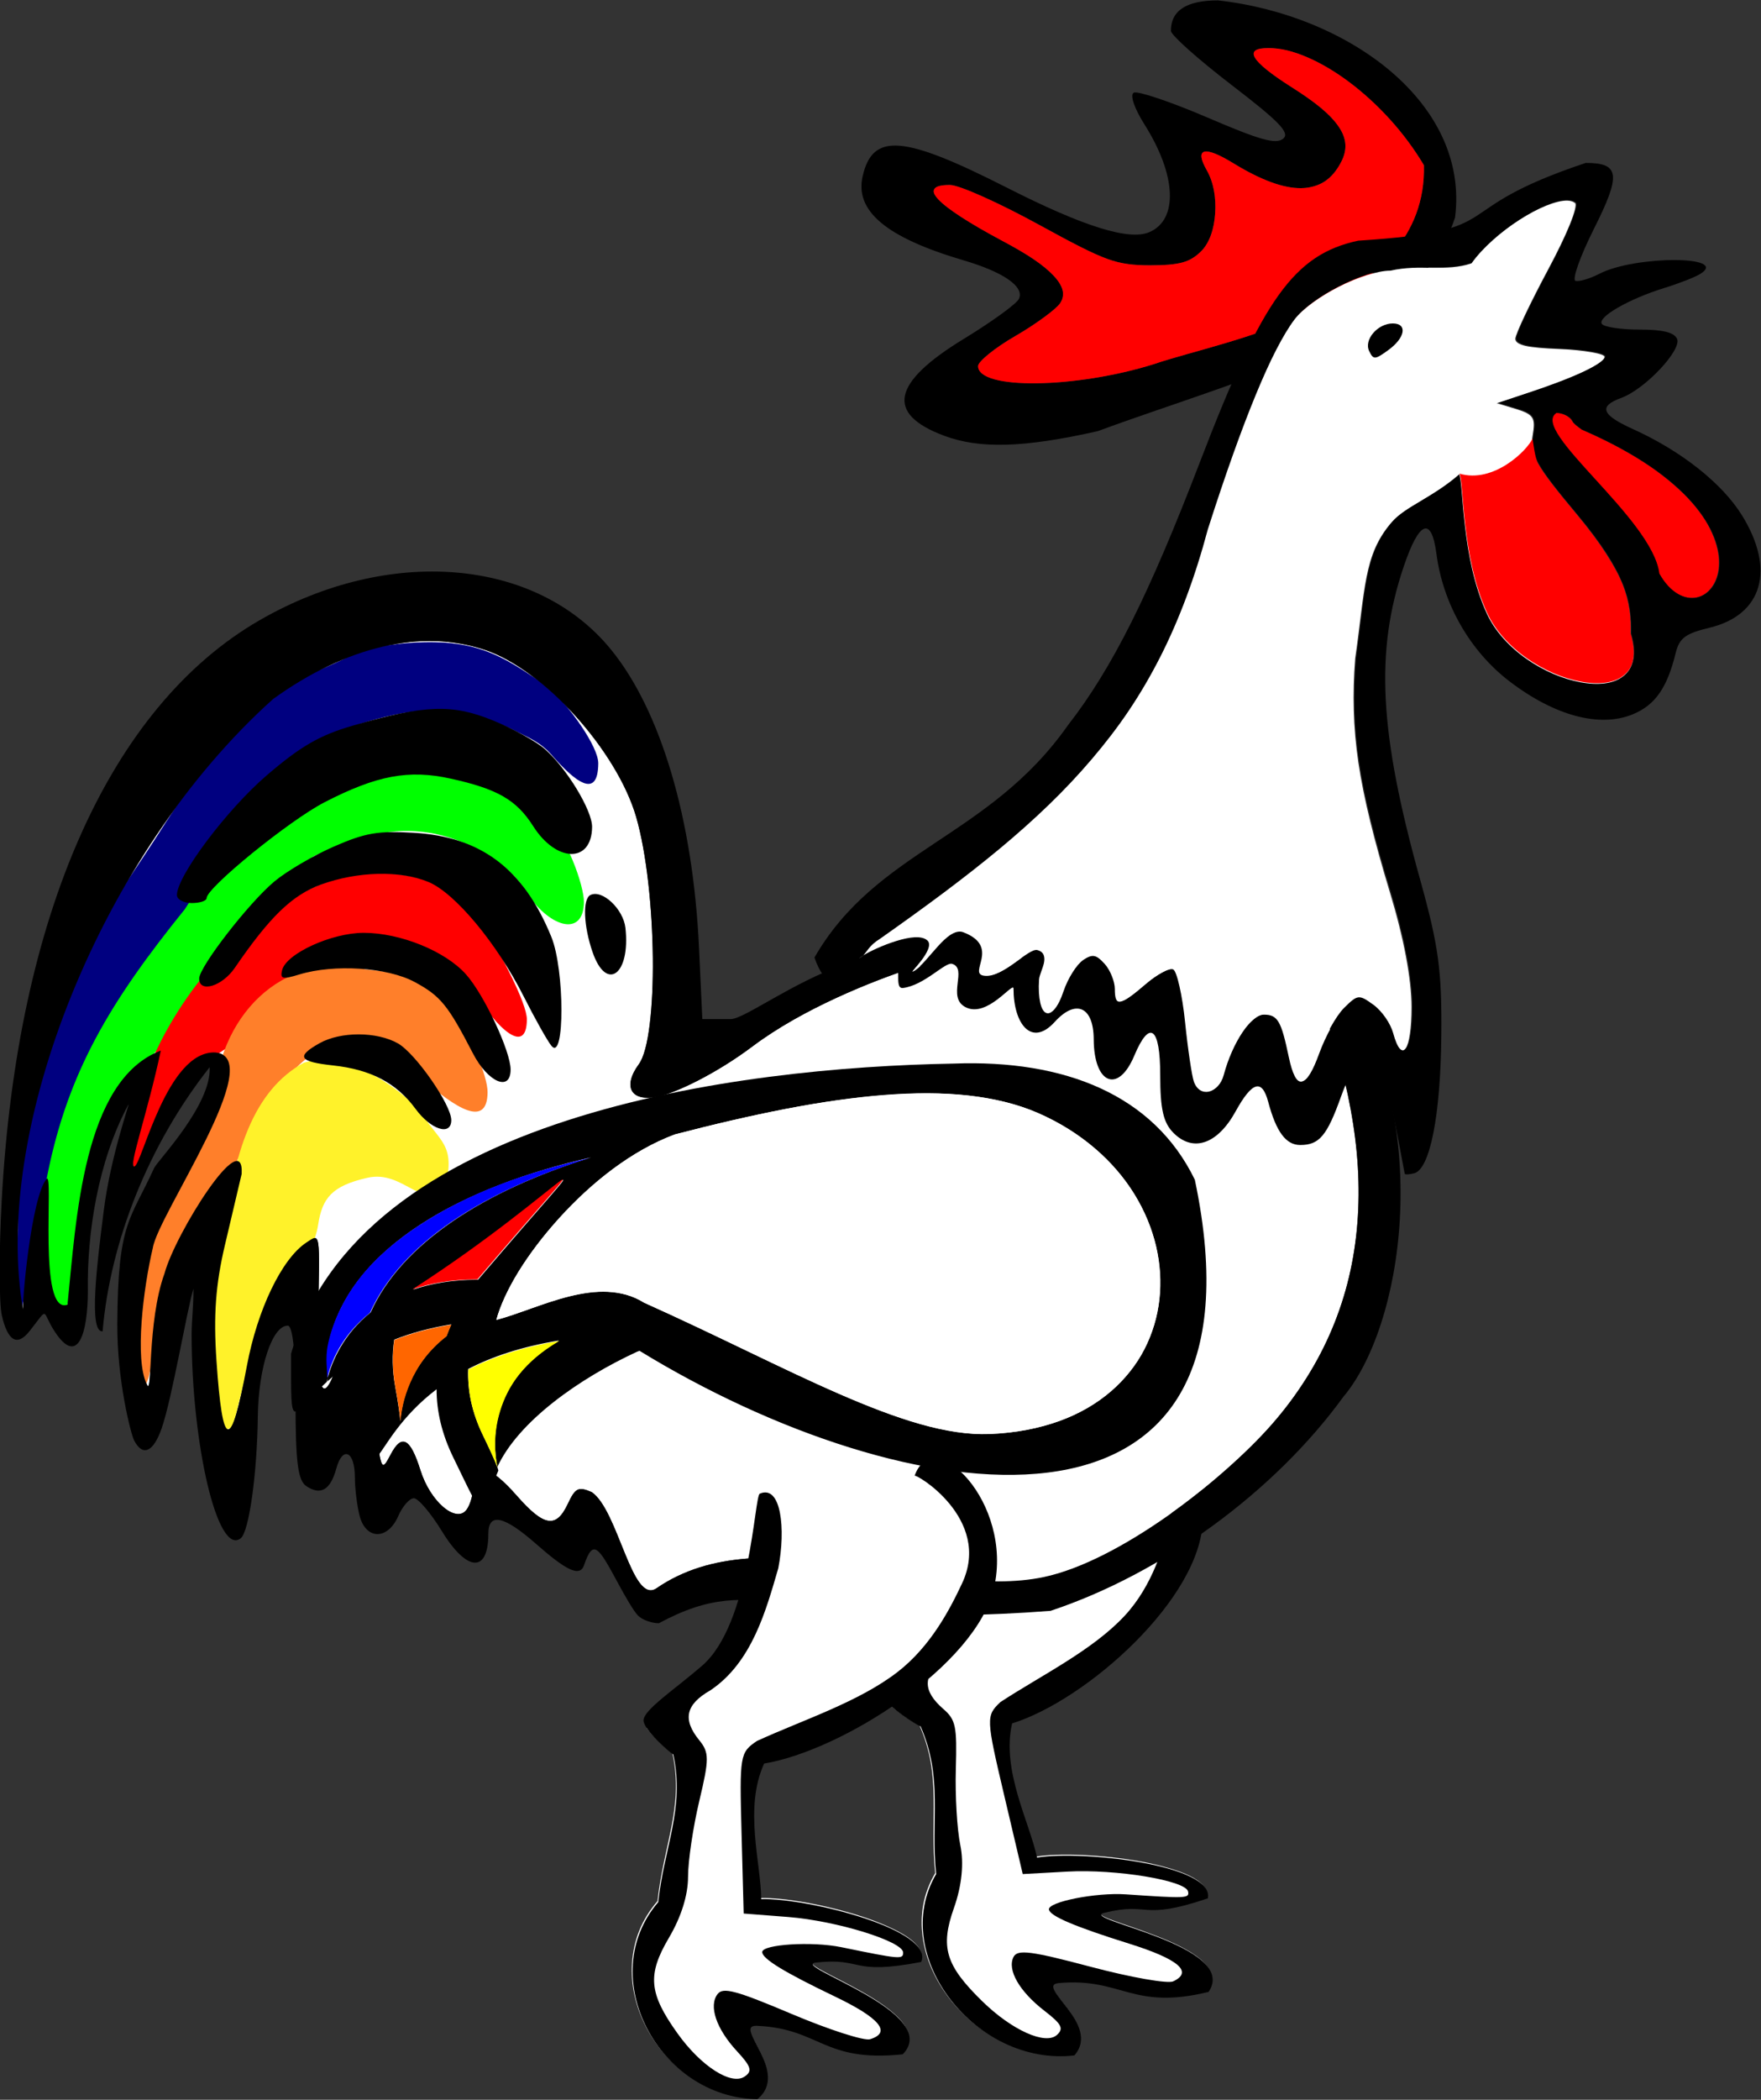 <?xml version="1.0" encoding="UTF-8" standalone="no"?>
<!-- Created with Inkscape (http://www.inkscape.org/) -->
<svg xmlns:dc="http://purl.org/dc/elements/1.1/" xmlns:cc="http://creativecommons.org/ns#" xmlns:rdf="http://www.w3.org/1999/02/22-rdf-syntax-ns#" xmlns:svg="http://www.w3.org/2000/svg" xmlns="http://www.w3.org/2000/svg" xmlns:xlink="http://www.w3.org/1999/xlink" xmlns:sodipodi="http://sodipodi.sourceforge.net/DTD/sodipodi-0.dtd" xmlns:inkscape="http://www.inkscape.org/namespaces/inkscape" width="371.833" height="443.175" id="svg2" version="1.1" inkscape:version="0.47 r22583" sodipodi:docname="kogut.svg">
  <rect width="100%" height="100%" fill="#333333" stroke="none"/>
  <defs id="defs4">
    <linearGradient inkscape:collect="always" id="linearGradient3828">
      <stop style="stop-color: rgb(186, 185, 255); stop-opacity: 1;" offset="0" id="stop3830"/>
      <stop style="stop-color: rgb(186, 185, 255); stop-opacity: 0;" offset="1" id="stop3832"/>
    </linearGradient>
    <inkscape:perspective sodipodi:type="inkscape:persp3d" inkscape:vp_x="0 : 526.18109 : 1" inkscape:vp_y="0 : 1000 : 0" inkscape:vp_z="744.09448 : 526.18109 : 1" inkscape:persp3d-origin="372.04724 : 350.78739 : 1" id="perspective10"/>
    <radialGradient r="17.763" fy="755.897" fx="357.273" cy="755.897" cx="357.273" gradientTransform="matrix(-1.345, -1.733, 1.735, -1.346, -548.576, 2401.62)" gradientUnits="userSpaceOnUse" id="radialGradient4000" xlink:href="#linearGradient3961" inkscape:collect="always"/>
    <linearGradient gradientTransform="translate(-0.125, -0.125)" y2="709.344" x2="268.112" y1="727.993" x1="266.308" gradientUnits="userSpaceOnUse" id="linearGradient3971" xlink:href="#linearGradient3919" inkscape:collect="always"/>
    <linearGradient y2="542.428" x2="367.874" y1="537.791" x1="379.513" gradientTransform="matrix(0.586, 0, 0, 0.565, 70.325, 366.937)" gradientUnits="userSpaceOnUse" id="linearGradient3969" xlink:href="#linearGradient3799" inkscape:collect="always"/>
    <linearGradient y2="817.844" x2="321.61" y1="860.686" x1="321.607" gradientTransform="translate(-54.14, -43.111)" gradientUnits="userSpaceOnUse" id="linearGradient3888" xlink:href="#linearGradient3871" inkscape:collect="always"/>
    <linearGradient y2="817.844" x2="321.61" y1="860.686" x1="321.607" gradientTransform="translate(-54.14, -43.111)" gradientUnits="userSpaceOnUse" id="linearGradient3886" xlink:href="#linearGradient3871" inkscape:collect="always"/>
    <linearGradient gradientUnits="userSpaceOnUse" y2="817.844" x2="321.61" y1="860.686" x1="321.607" id="linearGradient3877" xlink:href="#linearGradient3871" inkscape:collect="always"/>
    <inkscape:perspective sodipodi:type="inkscape:persp3d" inkscape:vp_x="0 : 0.5 : 1" inkscape:vp_y="0 : 1000 : 0" inkscape:vp_z="1 : 0.5 : 1" inkscape:persp3d-origin="0.5 : 0.33333333 : 1" id="perspective3049"/>
    <inkscape:perspective id="perspective2941" inkscape:persp3d-origin="0.5 : 0.33333333 : 1" inkscape:vp_z="1 : 0.5 : 1" inkscape:vp_y="0 : 1000 : 0" inkscape:vp_x="0 : 0.5 : 1" sodipodi:type="inkscape:persp3d"/>
    <linearGradient id="linearGradient3871">
      <stop id="stop3873" offset="0" style="stop-color: rgb(255, 255, 0); stop-opacity: 1;"/>
      <stop id="stop3875" offset="1" style="stop-color: rgb(255, 255, 0); stop-opacity: 0;"/>
    </linearGradient>
    <linearGradient id="linearGradient3799">
      <stop id="stop3801" offset="0" style="stop-color: rgb(255, 0, 0); stop-opacity: 1;"/>
      <stop id="stop3803" offset="1" style="stop-color: rgb(255, 0, 0); stop-opacity: 0;"/>
    </linearGradient>
    <linearGradient id="linearGradient3919" inkscape:collect="always">
      <stop id="stop3921" offset="0" style="stop-color: rgb(186, 185, 255); stop-opacity: 1;"/>
      <stop id="stop3923" offset="1" style="stop-color: rgb(186, 185, 255); stop-opacity: 0;"/>
    </linearGradient>
    <linearGradient id="linearGradient3961" inkscape:collect="always">
      <stop id="stop3963" offset="0" style="stop-color: rgb(186, 185, 255); stop-opacity: 1;"/>
      <stop id="stop3965" offset="1" style="stop-color: rgb(186, 185, 255); stop-opacity: 0;"/>
    </linearGradient>
    <radialGradient inkscape:collect="always" xlink:href="#linearGradient3828" id="radialGradient3836" cx="240.07" cy="566.086" fx="240.07" fy="566.086" r="22.031" gradientTransform="matrix(1.37148e-07, -0.585, 1.584, 3.71561e-07, -676.104, 723.94)" gradientUnits="userSpaceOnUse"/>
    <radialGradient inkscape:collect="always" xlink:href="#linearGradient3828" id="radialGradient3847" gradientUnits="userSpaceOnUse" gradientTransform="matrix(0.019, -1.013, 1.584, 0.03, -680.614, 809.575)" cx="240.07" cy="566.086" fx="240.07" fy="566.086" r="22.031"/>
    <radialGradient inkscape:collect="always" xlink:href="#linearGradient3828" id="radialGradient3858" gradientUnits="userSpaceOnUse" gradientTransform="matrix(0.019, -1.013, 1.584, 0.03, -680.614, 809.575)" cx="240.07" cy="566.086" fx="240.07" fy="566.086" r="22.031"/>
    <linearGradient inkscape:collect="always" xlink:href="#linearGradient3871" id="linearGradient3974" gradientUnits="userSpaceOnUse" gradientTransform="translate(-54.14, -43.111)" x1="321.607" y1="860.686" x2="321.61" y2="817.844"/>
    <radialGradient inkscape:collect="always" xlink:href="#linearGradient3961" id="radialGradient3976" gradientUnits="userSpaceOnUse" gradientTransform="matrix(-1.345, -1.733, 1.735, -1.346, -548.576, 2401.62)" cx="357.273" cy="755.897" fx="357.273" fy="755.897" r="17.763"/>
    <linearGradient inkscape:collect="always" xlink:href="#linearGradient3799" id="linearGradient3978" gradientUnits="userSpaceOnUse" gradientTransform="matrix(0.586, 0, 0, 0.565, 70.325, 366.937)" x1="379.513" y1="537.791" x2="367.874" y2="542.428"/>
    <linearGradient inkscape:collect="always" xlink:href="#linearGradient3919" id="linearGradient3980" gradientUnits="userSpaceOnUse" gradientTransform="translate(-0.125, -0.125)" x1="266.308" y1="727.993" x2="268.112" y2="709.344"/>
    <linearGradient inkscape:collect="always" xlink:href="#linearGradient3871" id="linearGradient3982" gradientUnits="userSpaceOnUse" gradientTransform="translate(-54.14, -43.111)" x1="321.607" y1="860.686" x2="321.61" y2="817.844"/>
    <radialGradient inkscape:collect="always" xlink:href="#linearGradient3828" id="radialGradient22404" gradientUnits="userSpaceOnUse" gradientTransform="matrix(0.062, -2.828, 5.041, 0.085, -2347.71, 1083.14)" cx="240.07" cy="566.086" fx="240.07" fy="566.086" r="22.031"/>
    <linearGradient inkscape:collect="always" xlink:href="#linearGradient3871" id="linearGradient22441" gradientUnits="userSpaceOnUse" gradientTransform="translate(-54.14, -43.111)" x1="321.607" y1="860.686" x2="321.61" y2="817.844"/>
    <radialGradient inkscape:collect="always" xlink:href="#linearGradient3961" id="radialGradient22443" gradientUnits="userSpaceOnUse" gradientTransform="matrix(-1.345, -1.733, 1.735, -1.346, -548.576, 2401.62)" cx="357.273" cy="755.897" fx="357.273" fy="755.897" r="17.763"/>
    <linearGradient inkscape:collect="always" xlink:href="#linearGradient3799" id="linearGradient22445" gradientUnits="userSpaceOnUse" gradientTransform="matrix(0.586, 0, 0, 0.565, 70.325, 366.937)" x1="379.513" y1="537.791" x2="367.874" y2="542.428"/>
    <linearGradient inkscape:collect="always" xlink:href="#linearGradient3919" id="linearGradient22447" gradientUnits="userSpaceOnUse" gradientTransform="translate(-0.125, -0.125)" x1="266.308" y1="727.993" x2="268.112" y2="709.344"/>
    <linearGradient inkscape:collect="always" xlink:href="#linearGradient3871" id="linearGradient22449" gradientUnits="userSpaceOnUse" gradientTransform="translate(-54.14, -43.111)" x1="321.607" y1="860.686" x2="321.61" y2="817.844"/>
  </defs>
  <sodipodi:namedview id="base" pagecolor="#ffffff" bordercolor="#666666" borderopacity="1.0" inkscape:pageopacity="0.0" inkscape:pageshadow="2" inkscape:zoom="0.47702208" inkscape:cx="68.713346" inkscape:cy="103.68039" inkscape:document-units="px" inkscape:current-layer="layer1" showgrid="false" inkscape:snap-grids="false" inkscape:snap-to-guides="false" inkscape:window-width="1280" inkscape:window-height="752" inkscape:window-x="0" inkscape:window-y="0" inkscape:window-maximized="1"/>
  <g inkscape:label="Layer 1" inkscape:groupmode="layer" id="layer1" transform="translate(-303.334, -186.686)">
    <g id="g3875" transform="matrix(1.545, -0.207, 0.258, 1.239, -107.468, -367.344)" inkscape:export-filename="/Users/grzegorz/Sites/img/cliparty/kogut.png" inkscape:export-xdpi="90" inkscape:export-ydpi="90">
      <g id="g3877" transform="translate(-83.215, -79.204)">
        <path sodipodi:nodetypes="ccsccscsscssssssscssssssssssscsssssssssssscssssscsscssssssscsscc" id="path3879" d="m 356.747,823.789 c -0.408,1.448 -0.727,3.025 -0.938,4.719 -0.538,1.183 -0.984,2.774 -1.438,4.562 -0.454,1.789 -0.914,3.773 -1.469,5.75 2.767,9.811 -12.64,17.051 -12.594,20.781 0.333,0.582 0.783,1.218 1.25,1.812 0.933,1.19 1.913,2.205 2.188,2.375 0.397,2.258 0.524,4.371 0.469,6.406 -0.055,2.035 -0.29,4.003 -0.594,5.969 -0.608,3.932 -1.49,7.89 -1.875,12.469 -1.079,1.563 -1.906,3.247 -2.469,5 -0.563,1.753 -0.872,3.572 -0.969,5.406 -0.096,1.835 0.023,3.662 0.344,5.469 0.321,1.807 0.843,3.58 1.531,5.25 0.689,1.67 1.556,3.262 2.562,4.688 1.007,1.425 2.162,2.679 3.438,3.75 1.276,1.071 2.662,1.955 4.156,2.562 1.495,0.608 3.086,0.964 4.75,1 0.565,-0.571 0.935,-1.221 1.156,-1.875 0.222,-0.654 0.31,-1.339 0.281,-2.031 -0.057,-1.385 -0.531,-2.795 -1.031,-4.062 -0.501,-1.267 -1.048,-2.365 -1.25,-3.156 -0.101,-0.396 -0.113,-0.728 0,-0.938 0.113,-0.209 0.362,-0.304 0.781,-0.281 1.072,0.057 2.024,0.209 2.875,0.406 0.851,0.198 1.61,0.429 2.312,0.719 1.405,0.58 2.562,1.311 3.812,1.969 1.25,0.657 2.571,1.246 4.25,1.594 0.84,0.174 1.787,0.289 2.844,0.312 1.056,0.024 2.216,-0.044 3.562,-0.219 0.344,-0.442 0.6,-0.867 0.75,-1.312 0.15,-0.446 0.206,-0.898 0.188,-1.344 -0.037,-0.892 -0.374,-1.787 -0.938,-2.656 -0.563,-0.869 -1.36,-1.717 -2.25,-2.531 -0.89,-0.814 -1.888,-1.585 -2.906,-2.312 -2.037,-1.455 -4.115,-2.708 -5.469,-3.625 -0.677,-0.459 -1.167,-0.849 -1.375,-1.125 -0.104,-0.138 -0.145,-0.257 -0.094,-0.344 0.051,-0.087 0.176,-0.125 0.406,-0.156 1.617,-0.219 2.714,-0.192 3.594,-0.062 0.88,0.13 1.546,0.345 2.312,0.531 0.766,0.186 1.63,0.33 2.906,0.281 1.276,-0.049 2.965,-0.268 5.375,-0.844 0.236,-0.675 0.179,-1.368 -0.125,-2.031 -0.304,-0.663 -0.837,-1.307 -1.562,-1.938 -0.725,-0.63 -1.659,-1.238 -2.688,-1.812 -1.029,-0.575 -2.161,-1.127 -3.375,-1.625 -2.428,-0.996 -5.102,-1.818 -7.562,-2.375 -2.46,-0.557 -4.704,-0.838 -6.25,-0.781 -0.006,-3 -0.6,-6.808 -0.844,-10.812 -0.122,-2.002 -0.167,-4.073 0,-6.094 0.167,-2.021 0.53,-3.991 1.219,-5.875 1.321,-0.275 2.76,-0.743 4.25,-1.375 1.49,-0.632 3.048,-1.441 4.625,-2.375 1.577,-0.934 3.166,-2.005 4.75,-3.188 1.584,-1.182 3.148,-2.468 4.656,-3.844 1.508,-1.375 2.961,-2.83 4.312,-4.344 1.352,-1.514 2.605,-3.089 3.719,-4.688 1.114,-1.598 2.081,-3.216 2.875,-4.844 0.794,-1.628 1.419,-3.273 1.812,-4.875 0.168,-1.868 0.202,-3.644 0.125,-5.312 -0.077,-1.668 -0.27,-3.222 -0.562,-4.688 -0.292,-1.466 -0.678,-2.834 -1.156,-4.094 -11.792,-17.885 -31.341,-12.784 -28.656,2.062 z" style="fill: rgb(255, 255, 255); fill-opacity: 1; fill-rule: evenodd; stroke: none;"/>
        <path sodipodi:nodetypes="cssccccssssssssssssssccssscccscscccscc" id="path3881" d="m 376.403,817.202 c -0.026,-0.59 10.515,7.151 6.401,18.062 -1.579,4.187 -4.171,10.537 -8.73,14.919 -5.233,5.03 -12.738,8.025 -18.92,11.554 -2.305,1.946 -2.361,2.361 -2.081,15.5 l 0.288,13.5 6,0.583 c 6.521,0.634 15.5,4.096 15.5,5.977 0,1.175 -0.389,1.132 -8.359,-0.91 -3.914,-1.003 -10.641,-0.481 -10.641,0.826 0,1.123 2.984,3.399 9.75,7.438 6.105,3.644 7.726,6.082 4.793,7.208 -0.802,0.308 -5.554,-1.601 -10.561,-4.241 -7.514,-3.962 -9.261,-4.547 -10.001,-3.349 -1.23,1.991 -0.176,5.851 2.625,9.617 1.912,2.57 2.098,3.352 1.01,4.255 -1.811,1.503 -5.868,-1.748 -9.018,-7.227 -3.892,-6.769 -4.119,-9.882 -1.175,-16.105 1.658,-3.504 2.577,-7.165 2.577,-10.26 9e-5,-2.647 0.681,-8.369 1.513,-12.718 1.35,-7.057 1.35,-8.154 -1.8e-4,-10.215 -2.284,-3.486 -1.835,-6.014 1.487,-8.379 5.671,-4.73 7.548,-13.623 9.166,-20.523 1.026,-6.59 0.395,-14.103 -2.496,-12.53 -0.742,0.404 -1.23,21.847 -7.771,28.904 -3.729,4.023 -7.9,7.42 -7.9,9.196 0,1.559 3.458,5.369 4.008,5.709 1.588,9.032 -1.251,15.665 -2.022,24.821 -8.636,12.508 0.044,32.837 13.359,33.126 4.517,-4.57 -3.424,-12.514 -0.069,-12.335 8.575,0.457 8.904,6.185 19.673,4.79 5.506,-7.067 -15.384,-14.924 -11.698,-15.423 6.469,-0.875 4.542,2.205 14.184,-0.099 1.892,-5.4 -15.388,-10.779 -21.574,-10.553 -0.011,-5.999 -2.36,-15.248 0.397,-22.786 10.565,-2.198 28.599,-16.533 30.992,-29.515 2.649,-14.371 -8.22,-27.713 -10.707,-18.818 l -3e-5,0 z" style="fill: rgb(0, 0, 0);"/>
      </g>
      <path style="fill: url(&quot;#linearGradient22441&quot;) rgb(0, 0, 0); fill-opacity: 1; fill-rule: evenodd; stroke: none;" d="m 271.844,782.585 c -0.576,0.487 -1.019,0.888 -1.344,1.406 -0.325,0.518 -0.554,1.162 -0.688,2.156 -0.267,1.989 -0.202,5.368 -0.062,11.938 l 0.281,13.5 6,0.594 c 1.63,0.158 3.429,0.494 5.188,0.938 1.759,0.443 3.47,0.972 5,1.562 1.53,0.59 2.869,1.245 3.812,1.844 0.944,0.599 1.5,1.155 1.5,1.625 0,0.294 -0.026,0.527 -0.188,0.656 -0.161,0.129 -0.453,0.153 -1,0.094 -1.094,-0.119 -3.171,-0.635 -7.156,-1.656 -0.979,-0.251 -2.131,-0.397 -3.312,-0.469 -1.181,-0.072 -2.415,-0.084 -3.5,0 -1.085,0.084 -2.027,0.252 -2.719,0.469 -0.692,0.217 -1.125,0.486 -1.125,0.812 0,0.281 0.177,0.659 0.562,1.094 0.385,0.434 0.985,0.924 1.781,1.531 1.592,1.214 4.023,2.793 7.406,4.812 1.526,0.911 2.785,1.773 3.75,2.531 0.965,0.759 1.63,1.428 2.031,2.031 0.401,0.603 0.54,1.119 0.375,1.562 -0.165,0.444 -0.642,0.812 -1.375,1.094 -0.401,0.154 -1.773,-0.231 -3.688,-1 -1.914,-0.769 -4.34,-1.93 -6.844,-3.25 -3.757,-1.981 -6.094,-3.102 -7.562,-3.594 -0.734,-0.246 -1.24,-0.333 -1.625,-0.281 -0.385,0.052 -0.659,0.232 -0.844,0.531 -0.308,0.498 -0.47,1.112 -0.5,1.812 -0.03,0.701 0.083,1.501 0.312,2.344 0.23,0.842 0.589,1.734 1.062,2.656 0.474,0.923 1.05,1.871 1.75,2.812 0.956,1.285 1.507,2.12 1.656,2.75 0.075,0.315 0.043,0.572 -0.062,0.812 -0.106,0.24 -0.291,0.462 -0.562,0.688 -0.453,0.376 -1.066,0.46 -1.75,0.281 -0.684,-0.179 -1.433,-0.626 -2.25,-1.281 -0.817,-0.655 -1.68,-1.511 -2.531,-2.562 -0.852,-1.052 -1.712,-2.286 -2.5,-3.656 -0.973,-1.692 -1.696,-3.159 -2.219,-4.5 -0.523,-1.341 -0.85,-2.549 -0.938,-3.75 -0.088,-1.201 0.043,-2.384 0.375,-3.656 0.332,-1.273 0.889,-2.663 1.625,-4.219 0.829,-1.752 1.469,-3.541 1.906,-5.281 0.437,-1.74 0.656,-3.421 0.656,-4.969 9e-5,-2.647 0.699,-8.371 1.531,-12.719 0.675,-3.529 1,-5.555 1,-6.969 -1e-5,-0.707 -0.081,-1.278 -0.25,-1.781 -0.169,-0.503 -0.412,-0.953 -0.75,-1.469 -0.571,-0.871 -0.992,-1.673 -1.219,-2.438 -0.227,-0.764 -0.277,-1.475 -0.156,-2.156 0.121,-0.682 0.433,-1.345 0.906,-1.969 0.687,-3.152 13.856,0.426 8.25,6.688 z" id="path3883" sodipodi:nodetypes="csscccsssssssssssssssssssssssssssssssssssssssssssssscc"/>
    </g>
    <g id="g4012" transform="matrix(2.672, 0, 0, 2.225, -150.622, -1245.12)" inkscape:export-filename="/Users/grzegorz/Sites/img/cliparty/kogut.png" inkscape:export-xdpi="90" inkscape:export-ydpi="90">
      <path id="path3833" d="m 204.309,704.324 c 0.675,0.024 1.326,0.11 1.978,0.247 0.652,0.137 1.299,0.331 1.923,0.582 0.581,0.234 1.17,0.552 1.776,0.953 0.606,0.401 1.221,0.871 1.831,1.411 1.22,1.081 2.426,2.412 3.534,3.882 1.108,1.47 2.12,3.093 2.948,4.728 0.414,0.818 0.786,1.635 1.099,2.452 0.313,0.818 0.579,1.628 0.769,2.417 0.415,1.721 0.731,3.888 0.952,6.21 0.221,2.322 0.345,4.803 0.366,7.146 0.021,2.342 -0.073,4.552 -0.256,6.334 -0.092,0.891 -0.204,1.669 -0.348,2.311 -0.144,0.642 -0.316,1.144 -0.513,1.464 -0.326,0.532 -0.517,1.02 -0.604,1.447 -0.088,0.427 -0.059,0.793 0.073,1.076 0.133,0.283 0.361,0.482 0.696,0.582 0.335,0.1 0.763,0.104 1.282,-0.018 0.736,-0.173 1.901,-0.726 3.241,-1.553 1.34,-0.827 2.861,-1.927 4.303,-3.229 0.99,-0.893 2.078,-1.735 3.205,-2.505 1.126,-0.77 2.283,-1.467 3.424,-2.1 2.284,-1.265 4.479,-2.249 6.098,-2.876 0.665,-0.257 2.175,-0.553 4.175,-0.741 1,-0.094 2.132,-0.154 3.333,-0.176 1.201,-0.022 2.478,0.002 3.791,0.088 4.069,0.266 6.049,0.422 8.241,0.723 2.191,0.301 4.599,0.751 9.504,1.606 1.126,0.196 2.009,0.27 2.729,0.6 0.635,1.931 1.184,3.858 1.648,5.752 0.465,1.894 0.835,3.761 1.117,5.611 0.282,1.85 0.479,3.672 0.568,5.469 0.089,1.798 0.079,3.572 -0.037,5.311 -0.115,1.739 -0.328,3.444 -0.659,5.117 -0.331,1.672 -0.779,3.307 -1.337,4.905 -0.558,1.598 -1.237,3.159 -2.033,4.676 -0.796,1.517 -1.702,3 -2.747,4.428 -0.989,1.352 -2.252,2.832 -3.663,4.323 -1.41,1.491 -2.964,2.983 -4.596,4.358 -1.632,1.374 -3.343,2.632 -4.999,3.635 -0.828,0.501 -1.639,0.945 -2.436,1.306 -0.797,0.361 -1.567,0.641 -2.307,0.829 -1.122,0.285 -2.319,0.399 -3.553,0.406 -1.234,0.006 -2.516,-0.093 -3.827,-0.265 -2.624,-0.343 -5.363,-0.945 -8.094,-1.394 -1.366,-0.224 -2.724,-0.412 -4.065,-0.512 -1.342,-0.1 -2.672,-0.108 -3.956,0.018 -1.284,0.126 -2.525,0.377 -3.717,0.829 -0.596,0.226 -1.173,0.503 -1.74,0.829 -0.567,0.326 -1.115,0.707 -1.648,1.147 -0.244,0.201 -0.476,0.238 -0.696,0.141 -0.22,-0.097 -0.437,-0.328 -0.641,-0.653 -0.408,-0.649 -0.784,-1.687 -1.172,-2.823 -0.388,-1.136 -0.782,-2.363 -1.209,-3.423 -0.213,-0.53 -0.444,-1.024 -0.678,-1.429 -0.234,-0.405 -0.471,-0.725 -0.733,-0.935 -0.264,-0.136 -0.48,-0.225 -0.659,-0.265 -0.179,-0.04 -0.326,-0.025 -0.458,0.053 -0.264,0.156 -0.472,0.564 -0.769,1.323 -0.232,0.592 -0.461,1.019 -0.714,1.288 -0.254,0.268 -0.529,0.38 -0.842,0.318 -0.313,-0.062 -0.67,-0.287 -1.08,-0.688 -0.411,-0.401 -0.882,-0.982 -1.428,-1.729 -0.531,-0.726 -1.011,-1.287 -1.428,-1.694 -0.417,-0.407 -0.771,-0.656 -1.062,-0.741 -0.291,-0.085 -0.506,-0.012 -0.659,0.229 -0.154,0.241 -0.235,0.647 -0.238,1.217 -0.005,0.854 -0.27,1.928 -0.568,2.382 -0.105,0.161 -0.229,0.275 -0.366,0.335 -0.137,0.06 -0.28,0.066 -0.44,0.035 -0.32,-0.061 -0.672,-0.287 -1.026,-0.653 -0.353,-0.366 -0.715,-0.873 -1.026,-1.464 -0.311,-0.591 -0.576,-1.272 -0.769,-2.011 -0.201,-0.769 -0.396,-1.377 -0.586,-1.817 -0.19,-0.44 -0.378,-0.711 -0.568,-0.829 -0.19,-0.118 -0.385,-0.091 -0.586,0.106 -0.201,0.197 -0.401,0.553 -0.623,1.059 -0.167,0.381 -0.299,0.672 -0.403,0.829 -0.104,0.157 -0.184,0.188 -0.256,0.071 -0.144,-0.234 -0.26,-1.071 -0.458,-2.699 -0.226,-1.863 -0.441,-4.848 -0.476,-6.634 -0.02,-1.034 -0.117,-1.823 -0.275,-2.382 -0.157,-0.559 -0.363,-0.885 -0.604,-0.953 -0.121,-0.034 -0.253,-0.003 -0.385,0.088 -0.132,0.091 -0.267,0.24 -0.403,0.459 -0.272,0.438 -0.537,1.142 -0.787,2.1 -0.314,1.2 -0.596,2.01 -0.824,2.452 -0.114,0.221 -0.219,0.356 -0.311,0.388 -0.092,0.032 -0.168,-0.037 -0.238,-0.194 -0.141,-0.314 -0.24,-0.996 -0.293,-2.064 -0.053,-1.068 -0.054,-2.52 -0.018,-4.34 0.083,-4.223 0.13,-6.261 0.018,-7.128 -0.056,-0.433 -0.157,-0.571 -0.311,-0.547 -0.154,0.025 -0.356,0.213 -0.641,0.441 -0.481,0.385 -0.965,0.979 -1.428,1.729 -0.464,0.75 -0.924,1.669 -1.337,2.699 -0.413,1.03 -0.79,2.179 -1.117,3.405 -0.327,1.226 -0.598,2.527 -0.806,3.864 -0.318,2.044 -0.595,3.566 -0.842,4.57 -0.247,1.003 -0.469,1.487 -0.659,1.447 -0.191,-0.04 -0.346,-0.607 -0.494,-1.694 -0.149,-1.086 -0.282,-2.698 -0.403,-4.834 -0.122,-2.143 -0.142,-3.948 -0.037,-5.681 0.105,-1.733 0.331,-3.397 0.696,-5.258 0.548,-2.795 1.136,-5.845 1.319,-6.775 0.026,-0.596 -0.033,-0.948 -0.165,-1.112 -0.131,-0.163 -0.32,-0.131 -0.568,0.053 -0.496,0.367 -1.201,1.351 -1.923,2.594 -0.722,1.242 -1.461,2.748 -2.088,4.181 -0.627,1.433 -1.127,2.782 -1.337,3.723 -0.349,1.146 -0.59,2.478 -0.751,3.793 -0.161,1.316 -0.252,2.622 -0.311,3.74 -0.059,1.119 -0.084,2.038 -0.128,2.594 -0.022,0.278 -0.057,0.479 -0.092,0.547 -0.035,0.068 -0.07,0.011 -0.128,-0.176 -0.241,-0.586 -0.38,-1.449 -0.44,-2.47 -0.059,-1.021 -0.036,-2.194 0.037,-3.423 0.146,-2.457 0.502,-5.107 0.879,-7.022 0.105,-0.795 0.728,-2.315 1.538,-4.164 0.81,-1.849 1.802,-4.034 2.655,-6.122 0.427,-1.044 0.822,-2.066 1.135,-3.017 0.314,-0.951 0.56,-1.82 0.678,-2.576 0.118,-0.756 0.106,-1.394 -0.055,-1.853 -0.081,-0.229 -0.201,-0.411 -0.366,-0.547 -0.166,-0.136 -0.38,-0.217 -0.641,-0.247 -0.478,-0.028 -0.929,0.105 -1.373,0.371 -0.445,0.266 -0.875,0.651 -1.282,1.129 -0.407,0.479 -0.79,1.049 -1.154,1.658 -0.364,0.609 -0.71,1.265 -1.026,1.923 -0.632,1.316 -1.163,2.649 -1.575,3.67 -0.412,1.021 -0.706,1.728 -0.861,1.8 -0.139,0.065 -0.111,-0.286 -0.018,-0.953 0.092,-0.666 0.251,-1.64 0.403,-2.805 0.152,-1.165 0.29,-2.521 0.33,-3.952 0.04,-1.431 -0.013,-2.945 -0.256,-4.411 -0.661,0.837 -1.226,1.732 -1.703,2.682 -0.477,0.95 -0.865,1.962 -1.19,2.999 -0.325,1.037 -0.582,2.113 -0.787,3.211 -0.205,1.098 -0.358,2.22 -0.476,3.352 -0.235,2.264 -0.327,4.567 -0.403,6.81 -0.076,2.243 -0.139,4.411 -0.311,6.422 -0.149,0.066 -0.282,0.079 -0.403,0.035 -0.121,-0.043 -0.233,-0.144 -0.33,-0.282 -0.193,-0.276 -0.33,-0.721 -0.44,-1.288 -0.219,-1.134 -0.309,-2.732 -0.33,-4.34 -0.021,-1.609 0.016,-3.233 0.018,-4.393 0.002,-1.16 -0.032,-1.852 -0.183,-1.641 -0.304,0.424 -0.581,1.397 -0.824,2.629 -0.243,1.232 -0.44,2.719 -0.604,4.164 -0.329,2.889 -0.493,5.605 -0.403,5.769 -0.322,-2.137 -0.457,-4.409 -0.44,-6.793 0.017,-2.384 0.2,-4.878 0.531,-7.428 0.332,-2.55 0.807,-5.164 1.428,-7.798 0.622,-2.634 1.383,-5.284 2.271,-7.922 0.887,-2.637 1.911,-5.256 3.04,-7.816 1.129,-2.56 2.372,-5.063 3.717,-7.463 1.346,-2.4 2.783,-4.703 4.322,-6.863 1.538,-2.16 3.164,-4.178 4.871,-6.016 1.447,-1.253 2.908,-2.294 4.358,-3.123 0.725,-0.415 1.442,-0.787 2.161,-1.094 0.719,-0.307 1.434,-0.543 2.143,-0.741 0.709,-0.198 1.412,-0.354 2.106,-0.441 0.694,-0.087 1.394,-0.112 2.069,-0.088 z" style="fill: rgb(255, 255, 255); fill-opacity: 1; fill-rule: evenodd; stroke: none;"/>
      <path style="fill: rgb(0, 255, 0); fill-opacity: 1;" d="m 197.782,717.699 c 2.185,-0.909 5.437,-1.159 7.479,-0.91 3.171,0.385 5.013,1.972 7.69,4.156 1.719,1.821 3.096,6.568 3.085,8.133 -0.024,3.449 -2.866,2.366 -4.649,-1.142 -1.256,-2.472 -4.545,-4.898 -7.665,-5.45 -3.635,-0.644 -6.016,0.845 -8.921,2.175 -1.21,0.748 -6.193,7.706 -10.705,16.267 -1.785,2.35 -4.708,5.225 -5.862,8.799 -2.619,8.113 -2.362,17.746 -3.379,18.201 -1.097,-1.316 -1.131,-4.062 -1.386,-5.633 -0.232,-1.431 -0.297,-2.65 -0.247,-4.164 0.105,-3.173 0.72,-6.735 1.377,-9.913 3.654,-9.574 9.029,-19.36 16.565,-26.478 1.92,-1.744 4.284,-2.51 6.618,-4.041 l -4e-5,0 z" id="path4004" sodipodi:nodetypes="cscsssccscsscccc"/>
      <path sodipodi:nodetypes="cscsssscccccssscc" id="path3997" d="m 198.032,705.428 c 2.185,-0.909 5.437,-1.159 7.479,-0.91 3.171,0.385 5.013,1.972 7.69,4.156 1.719,1.821 3.981,5.682 3.97,7.248 -0.024,3.449 -1.825,1.758 -3.675,-0.788 -0.912,-1.255 -1.89,-1.68 -2.906,-2.304 -1.127,-0.692 -3.03,-1.528 -4.671,-1.818 -3.635,-0.644 -7.61,1.11 -10.515,2.441 -1.21,0.748 -6.395,7.746 -10.908,16.306 -5.941,8.826 -9.192,15.411 -10.829,25.035 -0.713,4.206 -1.252,8.053 -2.017,12.64 -0.645,0 -0.311,-9.695 -0.185,-12.991 0.949,-6.682 2.345,-13.114 4.527,-19.119 1.519,-4.179 3.923,-8.086 6.033,-11.996 2.585,-4.791 5.199,-10.053 9.388,-13.858 1.92,-1.744 4.284,-2.51 6.618,-4.041 l -4e-5,0 z" style="fill: rgb(0, 0, 128); fill-opacity: 1;"/>
      <path sodipodi:nodetypes="ccsscscc" id="path4006" d="m 201.254,726.431 c 3.171,0.385 4.763,1.972 6.814,4.782 1.344,2.697 3.471,7.444 3.46,9.01 -0.024,3.449 -2.365,0.864 -4.148,-2.645 -1.256,-2.472 -4.545,-4.898 -7.665,-5.45 -5.131,0.964 -7.102,7.374 -11.819,10.742 -4.178,2.983 -5.162,7.963 -7.406,11.535 -1.766,-10.336 9.838,-29.793 20.764,-27.974 z" style="fill: rgb(255, 0, 0); fill-opacity: 1;"/>
      <path style="fill: rgb(255, 127, 42); fill-opacity: 1;" d="m 198.775,735.462 c 3.171,0.385 4.888,0.845 6.939,3.655 1.344,2.697 2.72,6.442 2.709,8.008 -0.024,3.449 -2.567,1.46 -5.15,-1.268 -1.793,-1.894 -2.021,-4.31 -5.661,-3.823 -6.829,1.283 -8.651,13.306 -14.188,22.82 -1.98,3.402 -1.067,7.951 -2.049,10.091 -0.899,-1.54 -0.625,-8.394 -0.5,-12.938 0.13,-4.76 5.823,-8.507 5.923,-13.575 0.167,-8.46 5.427,-14.851 11.976,-12.972 l -3e-5,0 z" id="path4008" sodipodi:nodetypes="ccsscscsscc"/>
      <path sodipodi:nodetypes="cczsscsscc" id="path4010" d="m 203.235,749.122 c 1.344,2.697 2.72,2.901 1.824,7.034 -1.826,2.221 -3.297,-1.693 -6.118,-0.929 -2.822,0.764 -3.584,1.929 -3.907,4.454 -0.432,3.373 -3.021,6.157 -4.332,9.582 -1.879,4.907 -2.095,10.094 -2.773,9.755 -1.092,1.584 -1.542,-4.961 -1.253,-10.961 0.136,-2.814 0.848,-5.439 0.976,-7.175 0.588,-8.001 2.304,-13.982 6.254,-16.567 3.321,-1.219 7.601,2.353 9.33,4.806 z" style="fill: rgb(255, 242, 42); fill-opacity: 1;"/>
      <path sodipodi:nodetypes="ccsccccsssssssssssssssccccccssscccsssccsscssccccccsccsssssssscssscssssssssssssssccccccccscccsccsscccsccsssssccccscccssccsssssccssccc" id="path3822" d="m 186.46,744.747 c 0.156,3.565 -4.09,8.83 -4.382,9.548 -1.892,4.994 -2.871,5.068 -2.915,14.78 -0.025,5.434 1.089,10.507 1.321,11.05 0.677,1.588 1.529,1.147 2.185,-1.129 0.839,-2.909 1.992,-11.237 2.513,-13.251 5.8e-4,1.796 -0.142,2.97 -0.146,4.322 -0.002,10.439 2.052,21.121 3.886,19.354 0.652,-0.628 1.288,-6.096 1.346,-11.572 0.049,-4.638 1.137,-8.592 2.364,-8.592 0.399,0 0.616,2.565 0.616,7.271 0,5.677 0.187,7.42 0.853,7.953 1.139,0.911 1.905,0.367 2.372,-1.685 0.494,-2.167 1.462,-1.623 1.462,0.821 0,1.03 0.165,2.666 0.366,3.636 0.485,2.335 2.228,2.375 3.062,0.071 0.337,-0.932 0.893,-1.694 1.236,-1.694 0.343,0 1.334,1.397 2.204,3.105 1.983,3.895 3.681,4.019 3.681,0.269 0,-2.043 1.229,-1.73 3.775,0.96 2.321,2.452 3.454,3.202 3.788,2.017 0.721,-2.555 1.137,-1.743 2.68,1.694 0.586,1.304 1.267,2.717 1.6,3.105 0.333,0.388 1.067,0.706 1.631,0.706 8.161,-5.27 9.508,0.796 30.954,-1.175 8.854,-3.538 17.695,-11.299 23.148,-20.319 4.593,-6.541 7.223,-25.077 0.152,-39.301 l 0,3e-5 c -0.301,-0.636 -2.162,-2.002 -3.728,-2.443 -3.854,-1.084 -16.173,-1.651 -20.888,-1.961 -7.426,-0.489 -13.317,1.986 -14.857,2.638 -4.301,1.823 -8.041,5.254 -9.106,5.254 l -2.239,0 -0.262,-6.775 c -0.471,-12.19 -3.02,-22.52 -6.988,-28.328 -5.916,-8.659 -17.523,-9.803 -27.736,-2.734 -11.84,8.195 -19.175,28.021 -20.382,55.09 -0.215,4.832 -0.209,9.722 0.014,10.868 l -3e-5,0 c 0.448,2.302 1.165,3.025 2.187,1.48 1.596,-2.413 0.896,-1.956 2.005,0.063 1.798,3.276 2.607,0.209 2.607,-3.936 -0.073,-5.386 0.789,-12.214 3.192,-17.607 0.231,-0.518 -1.378,4.736 -1.932,9.988 -0.517,4.901 -1.235,11.655 -0.097,11.504 0.604,-8.473 3.6,-17.662 8.457,-25.047 l 0,-6e-5 -1e-5,0 z m 0.46,-1.402 c -3.825,-0.227 -5.782,10.525 -6.399,10.812 -0.556,0.258 1.051,-5.132 2.08,-10.995 -6.162,2.811 -6.685,16.058 -7.375,24.104 -2.379,1.051 -1.051,-12.766 -1.655,-11.921 -1.215,1.697 -2.012,12.241 -1.831,12.571 -2.573,-17.098 6.084,-43.394 19.738,-58.103 5.788,-5.014 11.741,-6.674 16.73,-4.665 4.65,1.872 10.432,9.539 11.953,15.852 1.66,6.885 1.788,20.899 0.215,23.464 -1.305,2.128 -0.628,3.569 1.447,3.083 1.472,-0.345 4.654,-2.179 7.539,-4.782 3.96,-3.573 9.495,-6.219 12.734,-7.472 1.33,-0.515 6.041,-1.181 11.293,-0.837 8.138,0.532 7.929,0.615 17.74,2.325 1.126,0.196 2.013,0.286 2.732,0.616 5.084,15.448 4.875,29.83 -3.483,41.255 -3.956,5.408 -12.076,12.948 -17.999,14.451 -8.976,2.278 -22.076,-5.967 -30.606,1.064 -1.95,1.607 -3.03,-7.444 -5.124,-9.122 -1.054,-0.544 -1.286,-0.407 -1.881,1.112 -0.927,2.367 -1.878,2.178 -4.063,-0.809 -2.123,-2.902 -3.387,-3.269 -3.4,-0.988 -0.005,0.854 -0.253,1.924 -0.55,2.377 -0.843,1.284 -2.861,-0.804 -3.634,-3.761 -0.804,-3.076 -1.478,-3.496 -2.366,-1.473 -0.669,1.525 -0.712,1.455 -1.107,-1.801 -0.226,-1.863 -0.44,-4.848 -0.475,-6.634 -0.081,-4.137 -1.47,-4.528 -2.471,-0.696 -1.255,4.802 -1.826,3.53 -1.683,-3.75 0.166,-8.446 0.205,-8.145 -0.936,-7.233 -1.925,1.539 -3.847,6.338 -4.68,11.684 -1.274,8.175 -1.919,8.04 -2.404,-0.503 -0.243,-4.286 -0.066,-7.214 0.664,-10.935 0.548,-2.795 1.146,-5.843 1.328,-6.773 0.204,-4.765 -5.257,5.674 -6.095,9.437 -1.398,4.585 -0.942,11.991 -1.406,10.495 -0.966,-2.344 -0.275,-9.085 0.48,-12.916 0.422,-3.179 9.13,-18.053 4.95,-18.533 z m 15.808,5.346 c -1.503,-2.455 -3.526,-3.731 -6.527,-4.119 -2.685,-0.347 -2.934,-0.839 -1.064,-2.101 1.672,-1.128 4.519,-1.125 6.196,0.007 1.391,0.938 4.222,5.822 4.222,7.282 0,1.531 -1.607,0.924 -2.827,-1.069 l 0,2.8e-4 z m 4.536,-5.264 c -1.974,-4.582 -2.556,-5.439 -4.594,-6.762 -2.157,-1.4 -6.365,-1.731 -9.133,-0.717 -1.32,0.484 -1.518,0.425 -1.353,-0.404 0.314,-1.572 3.908,-3.55 6.449,-3.55 2.898,0 6.458,1.738 8.093,3.951 1.431,1.937 3.517,7.286 3.517,9.02 0,2.142 -1.792,1.216 -2.979,-1.539 z m 6.209,-0.706 c -0.319,-0.466 -1.311,-2.587 -2.205,-4.715 -2.107,-5.013 -5.42,-9.79 -7.512,-10.833 -2.24,-1.116 -5.61,-1.02 -8.496,0.243 -2.275,0.995 -4.045,3.049 -6.817,7.909 -0.999,1.751 -2.811,2.403 -2.811,1.011 0,-1.11 3.931,-7.2 5.95,-9.22 0.975,-0.975 3.092,-2.465 4.705,-3.31 2.467,-1.293 3.465,-1.501 6.286,-1.304 5.33,0.371 8.7,3.428 10.89,9.88 1.057,3.113 1.066,11.881 0.011,10.339 l -2e-5,0 -1e-5,0 z m 3.248,-8.892 c -0.719,-2.494 -0.799,-5.047 -0.171,-5.421 0.934,-0.556 2.602,1.327 2.767,3.123 0.406,4.423 -1.498,6.109 -2.596,2.298 z m -32.847,-5.415 c 0,-1.804 3.942,-8.109 7.108,-11.37 2.676,-2.756 4.19,-3.804 6.81,-4.711 5.702,-1.975 7.831,-2.067 11.072,-0.477 1.565,0.767 3.409,1.992 4.098,2.721 1.719,1.821 3.731,5.807 3.72,7.373 -0.024,3.449 -2.813,3.405 -4.655,-0.073 -1.32,-2.494 -2.825,-3.534 -6.529,-4.513 -3.31,-0.875 -5.832,-0.308 -9.955,2.242 -2.769,1.712 -9.324,8.107 -9.324,9.097 0,0.258 -0.527,0.468 -1.172,0.468 -0.645,0 -1.172,-0.341 -1.172,-0.757 l 0,4e-5 z" style="fill: rgb(0, 0, 0);"/>
      <path sodipodi:nodetypes="cssssscsssssssssssssscc" style="fill: url(&quot;#radialGradient22443&quot;) rgb(0, 0, 0); fill-opacity: 1; fill-rule: evenodd; stroke: none;" d="m 242.088,736.085 c 0.665,-0.257 2.175,-0.553 4.175,-0.741 1,-0.094 2.132,-0.154 3.333,-0.176 1.201,-0.022 2.478,0.002 3.791,0.088 4.069,0.266 6.049,0.422 8.241,0.723 2.191,0.301 4.599,0.751 9.504,1.606 1.126,0.196 2.009,0.27 2.729,0.6 0.635,1.931 1.184,3.858 1.648,5.752 0.465,1.894 0.835,3.761 1.117,5.611 0.282,1.85 0.479,3.672 0.568,5.469 0.089,1.798 0.079,3.572 -0.037,5.311 -0.115,1.739 -0.328,3.444 -0.659,5.117 -0.331,1.672 -0.779,3.307 -1.337,4.905 -0.558,1.598 -1.237,3.159 -2.033,4.676 -0.796,1.517 -1.702,3 -2.747,4.428 -0.989,1.352 -2.252,2.832 -3.663,4.323 -1.41,1.491 -2.964,2.983 -4.596,4.358 -1.632,1.374 -3.343,2.632 -4.999,3.635 -0.828,0.501 -1.639,0.945 -2.436,1.306 -0.797,0.361 -1.567,0.641 -2.307,0.829 -1.122,0.285 -2.319,0.399 -3.553,0.406 -1.234,0.006 -2.516,-0.093 -3.827,-0.265 12.618,-51.701 -6.047,-39.468 -2.912,-57.959 z" id="path3955"/>
    </g>
    <g id="g3938" transform="matrix(2.672, 0, 0, 2.225, -151.676, -1243.32)" inkscape:export-filename="/Users/grzegorz/Sites/img/cliparty/kogut.png" inkscape:export-xdpi="90" inkscape:export-ydpi="90">
      <path sodipodi:nodetypes="cssssssssssssscccccccssssssssssscc" id="path2830" d="m 266.552,642.735 c -2.493,0 -3.736,0.951 -3.736,2.894 0,0.394 2.163,2.706 4.798,5.134 3.8,3.503 4.642,4.55 4.065,5.099 -0.575,0.548 -1.815,0.13 -5.97,-2.011 -2.888,-1.488 -5.513,-2.549 -5.823,-2.364 -0.328,0.195 0.023,1.459 0.842,3.017 2.524,4.799 2.686,9.029 0.385,10.216 -1.597,0.823 -5.179,-0.514 -11.281,-4.234 -8.169,-4.981 -10.569,-5.219 -11.372,-1.094 -0.645,3.313 1.855,5.835 7.948,7.992 3.199,1.133 4.855,2.516 4.395,3.67 -0.188,0.472 -2.147,2.174 -4.358,3.793 -5.68,4.161 -6.177,7.095 -1.575,9.175 2.831,1.279 6.325,1.154 12.16,-0.423 12.109,-5.353 25.051,-8.779 28.24,-20.26 1.158,-10.821 -8.373,-19.203 -18.718,-20.602 l 0,-6e-5 z m 3.956,4.517 c 3.753,0 9.262,4.969 12.306,11.115 0.268,13.526 -15.859,16.602 -21.279,18.843 -6.229,2.371 -13.954,2.489 -13.954,0.212 0,-0.454 1.329,-1.737 2.948,-2.858 1.619,-1.121 3.21,-2.522 3.534,-3.105 0.842,-1.515 -0.623,-3.399 -4.578,-5.928 -5.298,-3.388 -6.776,-5.293 -4.12,-5.293 0.711,0 3.902,1.715 7.087,3.811 5.247,3.453 6.062,3.811 8.717,3.811 2.372,0 3.14,-0.262 4.047,-1.341 1.284,-1.528 1.507,-5.418 0.44,-7.675 -1.003,-2.121 -0.199,-2.356 2.143,-0.635 4.317,3.172 7.07,3.117 8.479,-0.159 0.966,-2.246 -0.136,-4.212 -3.992,-7.146 -3.165,-2.407 -3.771,-3.652 -1.776,-3.652 z" style="fill: rgb(0, 0, 0);"/>
      <path id="path2972" d="m 270.504,647.26 c 0.469,0 0.968,0.064 1.483,0.212 0.516,0.148 1.047,0.372 1.593,0.653 1.092,0.562 2.238,1.377 3.351,2.382 1.113,1.005 2.201,2.199 3.205,3.529 1.003,1.33 1.913,2.804 2.674,4.34 0.017,0.845 -0.024,1.633 -0.128,2.4 -0.105,0.766 -0.263,1.496 -0.476,2.188 -0.213,0.691 -0.479,1.354 -0.787,1.976 -0.308,0.622 -0.672,1.208 -1.062,1.764 -0.779,1.113 -1.701,2.102 -2.729,2.982 -1.027,0.88 -2.146,1.644 -3.315,2.329 -1.169,0.685 -2.384,1.29 -3.589,1.817 -1.205,0.527 -2.399,0.986 -3.534,1.394 -2.27,0.815 -4.303,1.434 -5.659,1.994 -1.557,0.593 -3.198,1.032 -4.798,1.341 -1.6,0.309 -3.15,0.473 -4.505,0.494 -1.355,0.021 -2.53,-0.098 -3.351,-0.371 -0.411,-0.136 -0.729,-0.302 -0.952,-0.512 -0.223,-0.21 -0.348,-0.456 -0.348,-0.741 0,-0.227 0.344,-0.664 0.879,-1.182 0.535,-0.518 1.26,-1.116 2.069,-1.676 0.81,-0.56 1.612,-1.201 2.252,-1.764 0.641,-0.563 1.12,-1.049 1.282,-1.341 0.21,-0.379 0.282,-0.788 0.201,-1.217 -0.081,-0.429 -0.318,-0.888 -0.696,-1.376 -0.378,-0.488 -0.895,-1.014 -1.575,-1.57 -0.68,-0.556 -1.52,-1.132 -2.509,-1.764 -1.324,-0.847 -2.399,-1.603 -3.241,-2.258 -0.842,-0.655 -1.445,-1.209 -1.795,-1.658 -0.175,-0.225 -0.298,-0.429 -0.348,-0.6 -0.05,-0.171 -0.021,-0.325 0.055,-0.441 0.152,-0.232 0.545,-0.335 1.209,-0.335 0.355,0 1.334,0.421 2.619,1.112 1.285,0.691 2.876,1.651 4.468,2.699 2.624,1.726 4.138,2.672 5.329,3.193 0.596,0.261 1.116,0.406 1.648,0.494 0.532,0.087 1.076,0.123 1.74,0.123 1.186,0 1.98,-0.082 2.582,-0.282 0.301,-0.1 0.551,-0.23 0.787,-0.406 0.237,-0.176 0.451,-0.383 0.678,-0.653 0.321,-0.382 0.584,-0.92 0.769,-1.535 0.185,-0.615 0.288,-1.306 0.33,-2.029 0.041,-0.723 0.018,-1.482 -0.092,-2.188 -0.109,-0.706 -0.301,-1.359 -0.568,-1.923 -0.251,-0.53 -0.392,-0.942 -0.421,-1.235 -0.029,-0.293 0.054,-0.475 0.238,-0.529 0.184,-0.054 0.472,0.007 0.861,0.194 0.389,0.187 0.88,0.505 1.465,0.935 1.079,0.793 2.061,1.375 2.948,1.764 0.887,0.39 1.679,0.578 2.381,0.565 0.351,-0.007 0.683,-0.069 0.989,-0.176 0.306,-0.107 0.599,-0.251 0.861,-0.459 0.524,-0.416 0.948,-1.034 1.3,-1.853 0.241,-0.562 0.357,-1.112 0.33,-1.658 -0.028,-0.546 -0.194,-1.089 -0.513,-1.658 -0.318,-0.569 -0.78,-1.168 -1.41,-1.8 -0.63,-0.632 -1.435,-1.296 -2.399,-2.029 -0.791,-0.602 -1.415,-1.133 -1.886,-1.588 -0.471,-0.455 -0.785,-0.841 -0.934,-1.147 -0.149,-0.306 -0.138,-0.534 0.037,-0.688 0.174,-0.154 0.508,-0.229 1.007,-0.229 z" style="fill: rgb(255, 0, 0); fill-opacity: 1; fill-rule: evenodd; stroke: none;"/>
      <path id="path2993" d="m 293.255,681.856 c 0.264,0 0.537,0.101 0.769,0.247 0.232,0.146 0.423,0.338 0.513,0.565 0.073,0.184 0.37,0.465 0.733,0.776 1.078,0.558 2.058,1.134 2.948,1.711 0.891,0.578 1.7,1.16 2.417,1.747 0.718,0.586 1.346,1.18 1.905,1.764 0.559,0.584 1.051,1.159 1.465,1.729 0.414,0.57 0.76,1.131 1.044,1.676 0.284,0.545 0.492,1.079 0.659,1.588 0.334,1.019 0.449,1.945 0.403,2.752 -0.046,0.807 -0.253,1.487 -0.568,1.994 -0.157,0.253 -0.328,0.474 -0.531,0.635 -0.203,0.161 -0.425,0.277 -0.659,0.335 -0.235,0.058 -0.499,0.056 -0.751,0 -0.252,-0.056 -0.495,-0.172 -0.751,-0.353 -0.256,-0.181 -0.524,-0.423 -0.769,-0.741 -0.245,-0.318 -0.476,-0.716 -0.696,-1.182 -0.068,-0.658 -0.272,-1.348 -0.586,-2.082 -0.314,-0.734 -0.731,-1.504 -1.209,-2.276 -0.956,-1.545 -2.161,-3.133 -3.278,-4.605 -1.117,-1.472 -2.146,-2.838 -2.765,-3.934 -0.309,-0.548 -0.525,-1.031 -0.586,-1.429 -0.061,-0.398 0.024,-0.708 0.293,-0.917 z" style="fill: rgb(255, 0, 0); fill-opacity: 1; fill-rule: evenodd; stroke: none;"/>
      <path style="fill: rgb(0, 0, 0);" d="m 295.593,658.155 c -11.531,4.623 -5.566,6.405 -17.983,7.375 -5.054,1.311 -7.553,5.523 -12.453,20.854 -4.085,12.784 -6.98,19.705 -10.475,25.107 -6.257,10.691 -15.114,11.777 -20.034,22.037 1.623,5.606 4.126,-0.217 6.116,0.194 0.95,0.196 0.102,2.764 0.861,2.699 1.711,-0.243 3.348,-2.494 3.901,-2.294 1.261,0.458 -0.456,3.175 1.062,4.111 1.728,1.065 3.791,-2.497 3.791,-1.764 0,3.326 1.412,5.602 3.26,3.158 1.662,-2.198 3.065,-1.443 3.077,1.641 0.016,4.262 1.935,5.204 3.205,1.57 1.216,-3.481 2.051,-2.735 2.051,1.853 0,3.232 0.249,4.519 1.062,5.487 1.554,1.849 3.47,1.045 4.889,-2.047 1.313,-2.86 2.092,-3.126 2.582,-0.917 0.632,2.847 1.404,4.093 2.527,4.093 1.518,0 2.122,-0.877 3.241,-4.64 0.527,-1.77 1.247,-3.376 1.593,-3.582 1.394,-0.83 1.854,0.641 3.424,10.939 0.016,0.104 0.348,0.093 0.751,-0.035 1.25,-0.399 2.084,-5.477 2.143,-13.056 0.047,-6.127 -0.201,-8.454 -1.666,-14.768 -3.24,-13.963 -3.586,-21.622 -1.3,-29.747 1.218,-4.33 2.19,-4.778 2.582,-1.182 0.517,4.745 2.652,9.224 5.769,12.086 3.579,3.286 7.146,4.425 9.761,3.123 1.755,-0.874 2.7,-2.504 3.37,-5.787 0.294,-1.442 0.772,-1.868 2.674,-2.417 4.196,-1.211 5.232,-5.516 2.564,-10.674 -1.571,-3.037 -4.804,-6.103 -8.607,-8.169 -2.503,-1.36 -2.745,-2.163 -0.916,-2.964 1.867,-0.818 4.809,-4.572 4.395,-5.611 -0.245,-0.614 -1.153,-0.865 -2.985,-0.865 -1.441,0 -2.764,-0.243 -2.948,-0.529 -0.404,-0.629 2.126,-2.381 4.944,-3.423 1.128,-0.417 2.397,-1.01 2.82,-1.323 2.37,-1.751 -5.138,-1.769 -7.966,-0.018 -0.745,0.461 -1.594,0.768 -1.886,0.67 -0.292,-0.097 0.364,-2.331 1.465,-4.958 2.148,-5.128 2.036,-6.228 -0.659,-6.228 l 0,-3e-5 z m -1.373,3.529 c 0.254,0.012 0.456,0.08 0.604,0.229 0.253,0.254 -0.701,3.084 -2.124,6.281 -1.424,3.197 -2.6,6.161 -2.6,6.599 0,0.577 0.979,0.848 3.534,0.97 1.937,0.092 3.52,0.43 3.516,0.741 -0.008,0.618 -2.513,2.011 -6.171,3.458 l -2.344,0.935 1.557,0.565 c 1.359,0.502 1.509,0.806 1.264,2.594 -0.243,1.772 0.194,2.728 3.498,7.481 3.854,5.545 4.278,8.243 4.23,11.256 1.988,7.924 -8.72,4.908 -11.343,-1.971 -2.035,-5.337 -1.829,-12.358 -2.168,-13.189 -1.99,2.105 -4.26,3.041 -5.341,4.531 -2.257,3.111 -2.108,6.495 -2.885,12.958 -0.457,6.813 0.203,12.113 2.747,22.178 1.088,4.305 1.703,8.253 1.703,10.868 0,4.159 -0.764,5.466 -1.447,2.47 -0.205,-0.899 -0.899,-2.109 -1.557,-2.682 -1.166,-1.017 -1.232,-1.001 -2.326,0.3 -0.616,0.733 -1.527,2.701 -2.033,4.376 -1.021,3.383 -1.773,3.477 -2.326,0.318 -0.614,-3.508 -0.892,-4.058 -1.978,-4.058 -1.054,0 -2.543,2.659 -3.241,5.787 -0.387,1.732 -1.84,2.091 -2.289,0.565 -0.16,-0.543 -0.478,-3.1 -0.696,-5.664 -0.218,-2.564 -0.636,-4.798 -0.934,-4.975 -0.298,-0.177 -1.29,0.456 -2.216,1.411 -2.017,2.08 -2.399,2.155 -2.399,0.441 0,-0.717 -0.357,-1.791 -0.806,-2.382 -0.691,-0.911 -0.963,-0.953 -1.758,-0.318 -0.516,0.413 -1.214,1.738 -1.557,2.964 -0.894,3.198 -2.073,2.477 -1.868,-1.147 0.048,-0.855 0.992,-2.428 -0.128,-2.805 -0.722,-0.243 -2.716,2.655 -4.194,2.435 -1.39,-0.208 1.352,-2.745 -1.666,-4.129 -1.274,-0.584 -2.764,2.877 -3.937,3.705 -0.539,0.381 1.823,-2.146 1.099,-2.929 -0.895,-0.967 -3.994,0.625 -5.054,1.411 -0.099,0.131 -0.227,0.247 -0.403,0.353 -5.1e-4,-0.062 0.18,-0.188 0.403,-0.353 0.297,-0.394 0.411,-0.898 1.319,-1.57 14.141,-11.985 21.825,-20.493 25.894,-38.815 2.803,-10.535 5.046,-17.06 6.849,-19.919 1.334,-2.117 5.465,-4.64 7.581,-4.64 2.381,-0.642 4.37,0.134 6.409,-0.688 1.756,-2.998 5.802,-6.032 7.581,-5.946 z m -13.13,10.586 c -1.195,0 -2.293,1.544 -1.868,2.611 0.34,0.852 0.458,0.838 1.52,-0.088 1.34,-1.168 1.525,-2.523 0.348,-2.523 z m 12.196,9.598 c 0.529,0 1.102,0.359 1.282,0.812 0.073,0.184 0.37,0.465 0.733,0.776 17.245,8.927 9.638,21.106 6.116,13.656 -0.544,-5.26 -10.284,-13.57 -8.131,-15.244 z" id="path2959" sodipodi:nodetypes="ccsccscsssssssssssssssssssssssssssssssssscccssssscccsscscscssssssssssssssssssssssscccccsccccssccsccc"/>
      <path id="path2985" d="m 294.148,661.736 c 0.254,0.012 0.456,0.08 0.604,0.229 0.127,0.127 -0.036,0.908 -0.421,2.047 -0.385,1.139 -0.991,2.636 -1.703,4.234 -1.424,3.197 -2.6,6.161 -2.6,6.599 0,0.144 0.07,0.28 0.201,0.388 0.132,0.108 0.322,0.205 0.604,0.282 0.564,0.155 1.451,0.239 2.729,0.3 0.969,0.046 1.853,0.165 2.491,0.3 0.637,0.135 1.028,0.286 1.026,0.441 -0.002,0.154 -0.165,0.36 -0.458,0.6 -0.293,0.24 -0.721,0.526 -1.264,0.829 -1.085,0.606 -2.621,1.306 -4.45,2.029 l -2.344,0.935 1.557,0.565 c 0.34,0.126 0.604,0.243 0.806,0.371 0.201,0.127 0.351,0.278 0.44,0.459 0.177,0.362 0.141,0.87 0.018,1.764 -0.061,0.443 -0.077,0.84 -0.018,1.253 0.058,0.413 0.194,0.849 0.44,1.376 0.492,1.055 1.425,2.476 3.077,4.852 0.964,1.386 1.708,2.608 2.289,3.687 0.581,1.08 1.009,2.021 1.3,2.894 0.291,0.872 0.456,1.671 0.549,2.435 0.093,0.763 0.104,1.487 0.092,2.241 0.249,0.99 0.309,1.808 0.201,2.47 -0.054,0.331 -0.147,0.628 -0.275,0.882 -0.128,0.254 -0.303,0.472 -0.494,0.653 -0.383,0.362 -0.87,0.581 -1.447,0.67 -0.576,0.089 -1.234,0.05 -1.923,-0.106 -0.689,-0.156 -1.422,-0.421 -2.143,-0.794 -0.721,-0.373 -1.435,-0.848 -2.106,-1.411 -0.671,-0.563 -1.291,-1.215 -1.831,-1.941 -0.54,-0.725 -0.991,-1.522 -1.319,-2.382 -0.509,-1.334 -0.882,-2.777 -1.154,-4.199 -0.272,-1.422 -0.445,-2.83 -0.568,-4.093 -0.245,-2.526 -0.288,-4.489 -0.458,-4.905 -0.995,1.052 -2.052,1.822 -3.003,2.505 -0.476,0.342 -0.923,0.658 -1.319,0.988 -0.396,0.33 -0.737,0.668 -1.007,1.041 -0.564,0.778 -0.985,1.579 -1.3,2.435 -0.316,0.856 -0.525,1.766 -0.696,2.788 -0.342,2.043 -0.509,4.496 -0.897,7.728 -0.114,1.703 -0.147,3.31 -0.11,4.923 0.037,1.612 0.153,3.24 0.366,4.958 0.213,1.717 0.521,3.539 0.934,5.558 0.412,2.019 0.921,4.224 1.557,6.74 0.544,2.153 0.974,4.217 1.264,6.069 0.29,1.852 0.44,3.491 0.44,4.799 0,1.04 -0.046,1.915 -0.128,2.576 -0.082,0.661 -0.191,1.105 -0.33,1.341 -0.069,0.118 -0.142,0.191 -0.22,0.194 -0.078,0.003 -0.173,-0.06 -0.256,-0.176 -0.168,-0.234 -0.342,-0.715 -0.513,-1.464 -0.103,-0.45 -0.323,-0.978 -0.604,-1.464 -0.281,-0.486 -0.624,-0.931 -0.952,-1.217 -0.583,-0.508 -0.891,-0.745 -1.19,-0.706 -0.299,0.04 -0.589,0.355 -1.135,1.006 -0.308,0.366 -0.694,1.042 -1.062,1.835 -0.368,0.793 -0.718,1.703 -0.971,2.541 -0.255,0.846 -0.491,1.488 -0.714,1.923 -0.223,0.435 -0.43,0.662 -0.623,0.688 -0.192,0.026 -0.367,-0.147 -0.531,-0.529 -0.164,-0.383 -0.32,-0.974 -0.458,-1.764 -0.307,-1.754 -0.524,-2.759 -0.806,-3.335 -0.141,-0.288 -0.306,-0.476 -0.494,-0.582 -0.188,-0.106 -0.406,-0.141 -0.678,-0.141 -0.263,0 -0.544,0.178 -0.842,0.476 -0.299,0.298 -0.62,0.725 -0.916,1.253 -0.296,0.528 -0.57,1.146 -0.824,1.835 -0.254,0.689 -0.485,1.441 -0.659,2.223 -0.097,0.433 -0.26,0.788 -0.458,1.041 -0.198,0.253 -0.425,0.419 -0.659,0.476 -0.234,0.058 -0.472,0.013 -0.678,-0.141 -0.205,-0.154 -0.382,-0.43 -0.494,-0.812 -0.16,-0.543 -0.478,-3.1 -0.696,-5.664 -0.109,-1.282 -0.27,-2.469 -0.44,-3.37 -0.169,-0.901 -0.346,-1.517 -0.494,-1.606 -0.149,-0.089 -0.46,0.027 -0.861,0.282 -0.401,0.256 -0.892,0.652 -1.355,1.129 -1.008,1.04 -1.612,1.576 -1.959,1.641 -0.174,0.032 -0.281,-0.046 -0.348,-0.247 -0.067,-0.201 -0.092,-0.524 -0.092,-0.953 0,-0.358 -0.093,-0.803 -0.238,-1.235 -0.145,-0.432 -0.343,-0.851 -0.568,-1.147 -0.346,-0.455 -0.589,-0.696 -0.842,-0.741 -0.254,-0.045 -0.518,0.105 -0.916,0.423 -0.258,0.206 -0.561,0.646 -0.842,1.182 -0.282,0.536 -0.543,1.169 -0.714,1.782 -0.223,0.799 -0.463,1.368 -0.696,1.694 -0.117,0.163 -0.221,0.267 -0.33,0.318 -0.109,0.05 -0.216,0.041 -0.311,-0.018 -0.19,-0.117 -0.344,-0.443 -0.44,-0.97 -0.096,-0.527 -0.143,-1.264 -0.092,-2.17 0.024,-0.427 0.283,-1.023 0.385,-1.57 0.051,-0.274 0.05,-0.545 -0.018,-0.759 -0.068,-0.214 -0.214,-0.382 -0.494,-0.476 -0.181,-0.061 -0.439,0.084 -0.751,0.318 -0.312,0.234 -0.675,0.566 -1.062,0.9 -0.387,0.333 -0.803,0.663 -1.209,0.9 -0.406,0.237 -0.803,0.373 -1.172,0.318 -0.174,-0.026 -0.284,-0.085 -0.348,-0.176 -0.064,-0.092 -0.081,-0.209 -0.073,-0.353 0.014,-0.289 0.134,-0.677 0.201,-1.094 0.067,-0.417 0.079,-0.87 -0.11,-1.306 -0.095,-0.218 -0.241,-0.433 -0.458,-0.635 -0.217,-0.202 -0.502,-0.392 -0.879,-0.565 -0.159,-0.073 -0.311,-0.076 -0.476,-0.035 -0.165,0.04 -0.344,0.137 -0.513,0.265 -0.337,0.255 -0.668,0.646 -1.007,1.094 -0.339,0.448 -0.683,0.944 -1.007,1.376 -0.325,0.432 -0.641,0.799 -0.934,1.006 -0.27,0.19 0.19,-0.341 0.623,-1.023 0.216,-0.341 0.42,-0.718 0.531,-1.059 0.111,-0.341 0.126,-0.651 -0.055,-0.847 -0.224,-0.242 -0.574,-0.326 -1.007,-0.3 -0.433,0.026 -0.937,0.165 -1.447,0.353 -1.019,0.376 -2.07,0.965 -2.6,1.359 0,0 0,0 0,0 0.148,-0.197 0.26,-0.411 0.44,-0.67 0.179,-0.259 0.425,-0.564 0.879,-0.9 1.768,-1.498 3.446,-2.943 5.018,-4.358 1.571,-1.415 3.045,-2.797 4.432,-4.181 1.386,-1.385 2.67,-2.758 3.882,-4.164 1.212,-1.406 2.339,-2.844 3.388,-4.323 1.049,-1.479 2.033,-3.001 2.93,-4.605 0.898,-1.604 1.715,-3.283 2.472,-5.064 0.757,-1.781 1.442,-3.672 2.069,-5.681 0.627,-2.01 1.194,-4.15 1.703,-6.44 1.401,-5.267 2.672,-9.521 3.809,-12.827 0.568,-1.653 1.104,-3.074 1.612,-4.252 0.508,-1.178 0.978,-2.126 1.428,-2.841 0.334,-0.529 0.839,-1.071 1.447,-1.606 0.608,-0.534 1.319,-1.052 2.051,-1.5 0.732,-0.448 1.492,-0.824 2.198,-1.094 0.706,-0.27 1.357,-0.441 1.886,-0.441 0.595,-0.16 1.168,-0.234 1.721,-0.265 0.553,-0.03 1.087,-0.006 1.612,0 0.525,0.006 1.046,-2e-5 1.557,-0.053 0.51,-0.053 1.01,-0.165 1.52,-0.371 0.439,-0.749 1.031,-1.501 1.685,-2.205 0.654,-0.705 1.379,-1.362 2.106,-1.923 0.727,-0.561 1.449,-1.022 2.106,-1.341 0.657,-0.319 1.24,-0.498 1.685,-0.476 z" style="fill: rgb(255, 255, 255); fill-opacity: 1; fill-rule: evenodd; stroke: none;"/>
      <path sodipodi:nodetypes="cssssssssssscssssscc" id="path2987" d="m 285.622,687.629 c 0.17,0.416 0.213,2.379 0.458,4.905 0.123,1.263 0.296,2.672 0.568,4.093 0.272,1.422 0.645,2.865 1.154,4.199 0.328,0.86 0.779,1.657 1.319,2.382 0.54,0.725 1.16,1.378 1.831,1.941 0.671,0.563 1.385,1.038 2.106,1.411 0.721,0.373 1.453,0.638 2.143,0.794 0.689,0.156 1.346,0.195 1.923,0.106 0.576,-0.089 1.064,-0.308 1.447,-0.67 0.191,-0.181 0.367,-0.398 0.494,-0.653 0.128,-0.254 0.221,-0.551 0.275,-0.882 0.108,-0.662 0.047,-1.48 -0.201,-2.47 0.012,-0.753 0.002,-1.477 -0.092,-2.241 -0.093,-0.763 -0.258,-1.563 -0.549,-2.435 -0.291,-0.872 -0.719,-1.814 -1.3,-2.894 -0.581,-1.08 -1.326,-2.301 -2.289,-3.687 -1.652,-2.376 -2.585,-3.797 -3.077,-4.852 -0.246,-0.527 -0.381,-1.964 -0.44,-2.377 -0.398,1.1 -3.055,4.29 -5.768,3.33 z" style="fill: rgb(255, 0, 0); fill-opacity: 1; fill-rule: evenodd; stroke: none;"/>
      <path sodipodi:nodetypes="csssccccssssssssssscc" style="fill: url(&quot;#linearGradient22445&quot;) rgb(0, 0, 0); fill-opacity: 1; fill-rule: evenodd; stroke: none;" d="m 294.281,661.669 c -0.445,-0.022 -1.028,0.157 -1.685,0.476 -0.657,0.319 -1.379,0.78 -2.106,1.341 -0.727,0.561 -1.452,1.218 -2.106,1.923 -0.654,0.705 -1.246,1.456 -1.685,2.205 2.186,2.373 2.7,4.926 3.161,7.484 0.578,2.51 -0.197,4.205 -1.165,5.784 l 2.344,-0.935 c 1.829,-0.723 3.365,-1.423 4.45,-2.029 0.542,-0.303 0.97,-0.589 1.264,-0.829 0.293,-0.24 0.456,-0.445 0.458,-0.6 0.002,-0.155 -0.388,-0.306 -1.026,-0.441 -0.637,-0.135 -1.522,-0.254 -2.491,-0.3 -1.278,-0.061 -2.164,-0.145 -2.729,-0.3 -0.282,-0.078 -0.473,-0.174 -0.604,-0.282 -0.132,-0.108 -0.201,-0.244 -0.201,-0.388 0,-0.437 1.177,-3.402 2.6,-6.599 0.712,-1.598 1.318,-3.095 1.703,-4.234 0.385,-1.139 0.548,-1.92 0.421,-2.047 -0.149,-0.149 -0.35,-0.217 -0.604,-0.229 l 6e-5,6e-5 z" id="path3012"/>
      <path sodipodi:nodetypes="csssssssssssssssssssssssssssssssssssssssssssssssssssssssssssssssssssssssccscsscc" style="fill: url(&quot;#linearGradient22447&quot;) rgb(0, 0, 0); fill-opacity: 1; fill-rule: evenodd; stroke: none;" d="m 278.439,720.857 c 0.412,2.019 0.921,4.224 1.557,6.74 0.544,2.153 0.974,4.217 1.264,6.069 0.29,1.852 0.44,3.491 0.44,4.799 0,1.04 -0.046,1.915 -0.128,2.576 -0.082,0.661 -0.191,1.105 -0.33,1.341 -0.069,0.118 -0.142,0.191 -0.22,0.194 -0.078,0.003 -0.173,-0.06 -0.256,-0.176 -0.168,-0.234 -0.342,-0.715 -0.513,-1.464 -0.103,-0.45 -0.323,-0.978 -0.604,-1.464 -0.281,-0.486 -0.624,-0.931 -0.952,-1.217 -0.583,-0.508 -0.891,-0.745 -1.19,-0.706 -0.299,0.04 -0.589,0.355 -1.135,1.006 -0.308,0.366 -0.694,1.042 -1.062,1.835 -0.368,0.793 -0.718,1.703 -0.971,2.541 -0.255,0.846 -0.491,1.488 -0.714,1.923 -0.223,0.435 -0.43,0.662 -0.623,0.688 -0.192,0.026 -0.367,-0.147 -0.531,-0.529 -0.164,-0.383 -0.32,-0.974 -0.458,-1.764 -0.307,-1.754 -0.524,-2.759 -0.806,-3.335 -0.141,-0.288 -0.306,-0.476 -0.494,-0.582 -0.188,-0.106 -0.406,-0.141 -0.678,-0.141 -0.263,0 -0.544,0.178 -0.842,0.476 -0.299,0.298 -0.62,0.725 -0.916,1.253 -0.296,0.528 -0.57,1.146 -0.824,1.835 -0.254,0.689 -0.485,1.441 -0.659,2.223 -0.097,0.433 -0.26,0.788 -0.458,1.041 -0.198,0.253 -0.425,0.419 -0.659,0.476 -0.234,0.058 -0.472,0.013 -0.678,-0.141 -0.205,-0.154 -0.382,-0.43 -0.494,-0.812 -0.16,-0.543 -0.478,-3.1 -0.696,-5.664 -0.109,-1.282 -0.27,-2.469 -0.44,-3.37 -0.169,-0.901 -0.346,-1.517 -0.494,-1.606 -0.149,-0.089 -0.46,0.027 -0.861,0.282 -0.401,0.256 -0.892,0.652 -1.355,1.129 -1.008,1.04 -1.612,1.576 -1.959,1.641 -0.174,0.032 -0.281,-0.046 -0.348,-0.247 -0.067,-0.201 -0.092,-0.524 -0.092,-0.953 0,-0.358 -0.093,-0.803 -0.238,-1.235 -0.145,-0.432 -0.343,-0.851 -0.568,-1.147 -0.346,-0.455 -0.589,-0.696 -0.842,-0.741 -0.254,-0.045 -0.518,0.105 -0.916,0.423 -0.258,0.206 -0.561,0.646 -0.842,1.182 -0.282,0.536 -0.543,1.169 -0.714,1.782 -0.223,0.799 -0.463,1.368 -0.696,1.694 -0.117,0.163 -0.221,0.267 -0.33,0.318 -0.109,0.05 -0.216,0.041 -0.311,-0.018 -0.19,-0.117 -0.344,-0.443 -0.44,-0.97 -0.096,-0.527 -0.143,-1.264 -0.092,-2.17 0.024,-0.427 0.283,-1.023 0.385,-1.57 0.051,-0.274 0.05,-0.545 -0.018,-0.759 -0.068,-0.214 -0.214,-0.382 -0.494,-0.476 -0.181,-0.061 -0.439,0.084 -0.751,0.318 -0.312,0.234 -0.675,0.566 -1.062,0.9 -0.387,0.333 -0.803,0.663 -1.209,0.9 -0.406,0.237 -0.803,0.373 -1.172,0.318 -0.174,-0.026 -0.284,-0.085 -0.348,-0.176 -0.064,-0.092 -0.081,-0.209 -0.073,-0.353 0.014,-0.289 0.134,-0.677 0.201,-1.094 0.067,-0.417 0.079,-0.87 -0.11,-1.306 -0.095,-0.218 -0.241,-0.433 -0.458,-0.635 -0.217,-0.202 -0.502,-0.392 -0.879,-0.565 -0.159,-0.073 -0.311,-0.076 -0.476,-0.035 -0.165,0.04 -0.344,0.137 -0.513,0.265 -0.337,0.255 -0.668,0.646 -1.007,1.094 -0.339,0.448 -0.683,0.944 -1.007,1.376 -0.325,0.432 -0.641,0.799 -0.934,1.006 -0.27,0.19 0.19,-0.341 0.623,-1.023 0.216,-0.341 0.42,-0.718 0.531,-1.059 0.111,-0.341 0.126,-0.651 -0.055,-0.847 -0.224,-0.242 -0.574,-0.326 -1.007,-0.3 -0.433,0.026 -0.937,0.165 -1.447,0.353 -1.019,0.376 -2.07,0.965 -2.6,1.359 0,0 0,0 0,0 0.148,-0.197 0.26,-0.411 0.44,-0.67 0.179,-0.259 0.425,-0.564 0.879,-0.9 1.768,-1.498 3.446,-2.943 5.018,-4.358 1.571,-1.415 3.045,-2.797 4.432,-4.181 1.386,-1.385 2.67,-2.758 3.882,-4.164 11.122,-13.46 25.302,-13.901 25.4,1.57 z" id="path3902"/>
      <path style="fill: rgb(0, 0, 0);" d="m 280.348,673.381 c -1.195,0 -2.293,1.544 -1.868,2.611 0.34,0.852 0.458,0.838 1.52,-0.088 1.34,-1.168 1.525,-2.523 0.348,-2.523 l 0,-2e-5 z" id="path3927" sodipodi:nodetypes="csccs"/>
    </g>
    <g id="g3869" transform="matrix(1.566, 0, 0, 1.256, 37.313, -428.73)" inkscape:export-filename="/Users/grzegorz/Sites/img/cliparty/kogut.png" inkscape:export-xdpi="90" inkscape:export-ydpi="90">
      <g transform="translate(-83.215, -79.204)" id="g3095">
        <path style="fill: rgb(255, 255, 255); fill-opacity: 1; fill-rule: evenodd; stroke: none;" d="m 356.747,823.789 c -0.408,1.448 -0.727,3.025 -0.938,4.719 -0.538,1.183 -0.984,2.774 -1.438,4.562 -0.454,1.789 -0.914,3.773 -1.469,5.75 2.767,9.811 -12.64,17.051 -12.594,20.781 0.333,0.582 0.783,1.218 1.25,1.812 0.933,1.19 1.913,2.205 2.188,2.375 0.397,2.258 0.524,4.371 0.469,6.406 -0.055,2.035 -0.29,4.003 -0.594,5.969 -0.608,3.932 -1.49,7.89 -1.875,12.469 -1.079,1.563 -1.906,3.247 -2.469,5 -0.563,1.753 -0.872,3.572 -0.969,5.406 -0.096,1.835 0.023,3.662 0.344,5.469 0.321,1.807 0.843,3.58 1.531,5.25 0.689,1.67 1.556,3.262 2.562,4.688 1.007,1.425 2.162,2.679 3.438,3.75 1.276,1.071 2.662,1.955 4.156,2.562 1.495,0.608 3.086,0.964 4.75,1 0.565,-0.571 0.935,-1.221 1.156,-1.875 0.222,-0.654 0.31,-1.339 0.281,-2.031 -0.057,-1.385 -0.531,-2.795 -1.031,-4.062 -0.501,-1.267 -1.048,-2.365 -1.25,-3.156 -0.101,-0.396 -0.113,-0.728 0,-0.938 0.113,-0.209 0.362,-0.304 0.781,-0.281 1.072,0.057 2.024,0.209 2.875,0.406 0.851,0.198 1.61,0.429 2.312,0.719 1.405,0.58 2.562,1.311 3.812,1.969 1.25,0.657 2.571,1.246 4.25,1.594 0.84,0.174 1.787,0.289 2.844,0.312 1.056,0.024 2.216,-0.044 3.562,-0.219 0.344,-0.442 0.6,-0.867 0.75,-1.312 0.15,-0.446 0.206,-0.898 0.188,-1.344 -0.037,-0.892 -0.374,-1.787 -0.938,-2.656 -0.563,-0.869 -1.36,-1.717 -2.25,-2.531 -0.89,-0.814 -1.888,-1.585 -2.906,-2.312 -2.037,-1.455 -4.115,-2.708 -5.469,-3.625 -0.677,-0.459 -1.167,-0.849 -1.375,-1.125 -0.104,-0.138 -0.145,-0.257 -0.094,-0.344 0.051,-0.087 0.176,-0.125 0.406,-0.156 1.617,-0.219 2.714,-0.192 3.594,-0.062 0.88,0.13 1.546,0.345 2.312,0.531 0.766,0.186 1.63,0.33 2.906,0.281 1.276,-0.049 2.965,-0.268 5.375,-0.844 0.236,-0.675 0.179,-1.368 -0.125,-2.031 -0.304,-0.663 -0.837,-1.307 -1.562,-1.938 -0.725,-0.63 -1.659,-1.238 -2.688,-1.812 -1.029,-0.575 -2.161,-1.127 -3.375,-1.625 -2.428,-0.996 -5.102,-1.818 -7.562,-2.375 -2.46,-0.557 -4.704,-0.838 -6.25,-0.781 -0.006,-3 -0.6,-6.808 -0.844,-10.812 -0.122,-2.002 -0.167,-4.073 0,-6.094 0.167,-2.021 0.53,-3.991 1.219,-5.875 1.321,-0.275 2.76,-0.743 4.25,-1.375 1.49,-0.632 3.048,-1.441 4.625,-2.375 1.577,-0.934 3.166,-2.005 4.75,-3.188 1.584,-1.182 3.148,-2.468 4.656,-3.844 1.508,-1.375 2.961,-2.83 4.312,-4.344 1.352,-1.514 2.605,-3.089 3.719,-4.688 1.114,-1.598 2.081,-3.216 2.875,-4.844 0.794,-1.628 1.419,-3.273 1.812,-4.875 0.168,-1.868 0.202,-3.644 0.125,-5.312 -0.077,-1.668 -0.27,-3.222 -0.562,-4.688 -0.292,-1.466 -0.678,-2.834 -1.156,-4.094 -11.792,-17.885 -31.341,-12.784 -28.656,2.062 z" id="path3087" sodipodi:nodetypes="ccsccscsscssssssscssssssssssscsssssssssssscssssscsscssssssscsscc"/>
        <path style="fill: rgb(0, 0, 0);" d="m 376.403,817.202 c -0.026,-0.59 10.515,7.151 6.401,18.062 -1.579,4.187 -4.171,10.537 -8.73,14.919 -5.233,5.03 -12.738,8.025 -18.92,11.554 -2.305,1.946 -2.361,2.361 -2.081,15.5 l 0.288,13.5 6,0.583 c 6.521,0.634 15.5,4.096 15.5,5.977 0,1.175 -0.389,1.132 -8.359,-0.91 -3.914,-1.003 -10.641,-0.481 -10.641,0.826 0,1.123 2.984,3.399 9.75,7.438 6.105,3.644 7.726,6.082 4.793,7.208 -0.802,0.308 -5.554,-1.601 -10.561,-4.241 -7.514,-3.962 -9.261,-4.547 -10.001,-3.349 -1.23,1.991 -0.176,5.851 2.625,9.617 1.912,2.57 2.098,3.352 1.01,4.255 -1.811,1.503 -5.868,-1.748 -9.018,-7.227 -3.892,-6.769 -4.119,-9.882 -1.175,-16.105 1.658,-3.504 2.577,-7.165 2.577,-10.26 9e-5,-2.647 0.681,-8.369 1.513,-12.718 1.35,-7.057 1.35,-8.154 -1.8e-4,-10.215 -2.284,-3.486 -1.835,-6.014 1.487,-8.379 5.671,-4.73 7.548,-13.623 9.166,-20.523 1.026,-6.59 0.395,-14.103 -2.496,-12.53 -0.742,0.404 -1.23,21.847 -7.771,28.904 -3.729,4.023 -7.9,7.42 -7.9,9.196 0,1.559 3.458,5.369 4.008,5.709 1.588,9.032 -1.251,15.665 -2.022,24.821 -8.636,12.508 0.044,32.837 13.359,33.126 4.517,-4.57 -3.424,-12.514 -0.069,-12.335 8.575,0.457 8.904,6.185 19.673,4.79 5.506,-7.067 -15.384,-14.924 -11.698,-15.423 6.469,-0.875 4.542,2.205 14.184,-0.099 1.892,-5.4 -15.388,-10.779 -21.574,-10.553 -0.011,-5.999 -2.36,-15.248 0.397,-22.786 10.565,-2.198 28.599,-16.533 30.992,-29.515 2.649,-14.371 -8.22,-27.713 -10.707,-18.818 l -3e-5,0 z" id="path3055" sodipodi:nodetypes="cssccccssssssssssssssccssscccscscccscc"/>
      </g>
      <path sodipodi:nodetypes="csscccsssssssssssssssssssssssssssssssssssssssssssssscc" id="path3089" d="m 271.844,782.585 c -0.576,0.487 -1.019,0.888 -1.344,1.406 -0.325,0.518 -0.554,1.162 -0.688,2.156 -0.267,1.989 -0.202,5.368 -0.062,11.938 l 0.281,13.5 6,0.594 c 1.63,0.158 3.429,0.494 5.188,0.938 1.759,0.443 3.47,0.972 5,1.562 1.53,0.59 2.869,1.245 3.812,1.844 0.944,0.599 1.5,1.155 1.5,1.625 0,0.294 -0.026,0.527 -0.188,0.656 -0.161,0.129 -0.453,0.153 -1,0.094 -1.094,-0.119 -3.171,-0.635 -7.156,-1.656 -0.979,-0.251 -2.131,-0.397 -3.312,-0.469 -1.181,-0.072 -2.415,-0.084 -3.5,0 -1.085,0.084 -2.027,0.252 -2.719,0.469 -0.692,0.217 -1.125,0.486 -1.125,0.812 0,0.281 0.177,0.659 0.562,1.094 0.385,0.434 0.985,0.924 1.781,1.531 1.592,1.214 4.023,2.793 7.406,4.812 1.526,0.911 2.785,1.773 3.75,2.531 0.965,0.759 1.63,1.428 2.031,2.031 0.401,0.603 0.54,1.119 0.375,1.562 -0.165,0.444 -0.642,0.812 -1.375,1.094 -0.401,0.154 -1.773,-0.231 -3.688,-1 -1.914,-0.769 -4.34,-1.93 -6.844,-3.25 -3.757,-1.981 -6.094,-3.102 -7.562,-3.594 -0.734,-0.246 -1.24,-0.333 -1.625,-0.281 -0.385,0.052 -0.659,0.232 -0.844,0.531 -0.308,0.498 -0.47,1.112 -0.5,1.812 -0.03,0.701 0.083,1.501 0.312,2.344 0.23,0.842 0.589,1.734 1.062,2.656 0.474,0.923 1.05,1.871 1.75,2.812 0.956,1.285 1.507,2.12 1.656,2.75 0.075,0.315 0.043,0.572 -0.062,0.812 -0.106,0.24 -0.291,0.462 -0.562,0.688 -0.453,0.376 -1.066,0.46 -1.75,0.281 -0.684,-0.179 -1.433,-0.626 -2.25,-1.281 -0.817,-0.655 -1.68,-1.511 -2.531,-2.562 -0.852,-1.052 -1.712,-2.286 -2.5,-3.656 -0.973,-1.692 -1.696,-3.159 -2.219,-4.5 -0.523,-1.341 -0.85,-2.549 -0.938,-3.75 -0.088,-1.201 0.043,-2.384 0.375,-3.656 0.332,-1.273 0.889,-2.663 1.625,-4.219 0.829,-1.752 1.469,-3.541 1.906,-5.281 0.437,-1.74 0.656,-3.421 0.656,-4.969 9e-5,-2.647 0.699,-8.371 1.531,-12.719 0.675,-3.529 1,-5.555 1,-6.969 -1e-5,-0.707 -0.081,-1.278 -0.25,-1.781 -0.169,-0.503 -0.412,-0.953 -0.75,-1.469 -0.571,-0.871 -0.992,-1.673 -1.219,-2.438 -0.227,-0.764 -0.277,-1.475 -0.156,-2.156 0.121,-0.682 0.433,-1.345 0.906,-1.969 0.687,-3.152 13.856,0.426 8.25,6.688 z" style="fill: url(&quot;#linearGradient22449&quot;) rgb(0, 0, 0); fill-opacity: 1; fill-rule: evenodd; stroke: none;"/>
    </g>
    <path style="fill: rgb(0, 0, 0); fill-opacity: 1; fill-rule: evenodd; stroke: none;" d="m 504.707,411.166 c -45.551,0.798 -125.345,10.77 -139.914,61.235 0,17.442 -0.346,13.108 7.558,5.932 0.052,-0.275 0.111,-0.432 0.199,-0.785 -0.043,0.485 -0.057,0.38 -0.099,0.698 1.754,-1.583 3.909,-3.321 6.563,-4.972 -0.308,2.974 -0.278,6.052 0.298,9.246 3.993,22.11 0.995,8.955 16.209,-2.617 -0.01,4.721 1.147,9.501 3.48,14.306 7.805,16.069 5.457,12.228 9.546,2.879 -0.013,-0.047 0.013,-0.038 0,-0.087 -0.057,-0.223 -0.142,-0.428 -0.199,-0.698 -0.557,-1.448 -1.539,-3.625 -3.083,-6.804 -2.286,-4.707 -3.231,-9.364 -3.083,-13.87 4.954,-2.581 11.3,-4.733 19.192,-6.019 -14.77,8.593 -14.111,21.598 -13.027,26.692 4.44,-9.614 17.249,-18.67 29.534,-24.337 0.163,-0.061 0.332,-0.115 0.497,-0.174 55.999,34.31 134.592,46.27 117.241,-36.113 -8.698,-17.908 -27.465,-25.388 -50.914,-24.512 l 0,-1.4e-4 z m -65.376,50.477 c -9.594,-6.013 -21.974,1.165 -31.193,3.6 3.203,-11.877 19.751,-32.443 37.684,-39.116 33.197,-8.627 59.202,-12.108 76.643,-4.517 37.292,16.23 34.525,66.021 -10.233,67.726 -17.801,0.678 -42.322,-13.989 -72.901,-27.693 z m -11.193,-30.675 c -22.61,7.024 -40.023,18.181 -46.538,32.711 -5.918,4.726 -8.241,10.603 -9.049,13.782 0.133,-1.526 -0.517,-3.894 0.199,-7.24 4.378,-20.456 28.518,-33.16 55.389,-39.253 z m -23.866,25.82 c -0.063,-3.1e-4 -0.137,0 -0.199,0 -5.37,0 -9.781,0.828 -13.524,2.094 33.009,-21.266 44.549,-38.294 13.723,-2.094 z m -5.668,9.421 c -0.365,0.815 -0.692,1.62 -0.994,2.442 -7.836,6.075 -9.495,14.147 -9.745,17.969 -0.138,-1.524 -0.477,-3.915 -1.094,-7.327 -0.622,-3.444 -0.675,-6.743 -0.199,-9.857 3.427,-1.364 7.442,-2.484 12.032,-3.228 z" id="path3017" sodipodi:nodetypes="cccsccscscssscccccccccccssccsccscccccscccc" inkscape:export-filename="/Users/grzegorz/Sites/img/cliparty/kogut.png" inkscape:export-xdpi="90" inkscape:export-ydpi="90"/>
    <path style="fill: rgb(255, 102, 0); fill-opacity: 1; fill-rule: evenodd; stroke: none;" d="m 398.633,466.278 c -0.365,0.815 -0.692,1.62 -0.994,2.442 -1.959,1.519 -3.512,3.127 -4.773,4.798 -1.261,1.671 -2.171,3.345 -2.884,4.972 -1.426,3.255 -1.963,6.288 -2.088,8.2 -0.138,-1.524 -0.477,-3.915 -1.094,-7.327 -0.622,-3.444 -0.675,-6.743 -0.199,-9.857 3.427,-1.364 7.442,-2.484 12.032,-3.228 z" id="path3050" inkscape:export-filename="/Users/grzegorz/Sites/img/cliparty/kogut.png" inkscape:export-xdpi="90" inkscape:export-ydpi="90"/>
    <path style="fill: rgb(255, 0, 0); fill-opacity: 1; fill-rule: evenodd; stroke: none;" d="m 421.236,436.22 c 3.158,-2.39 -1.691,2.399 -17.104,20.499 -0.063,-3e-4 -0.137,0 -0.199,0 -5.37,0 -9.781,0.828 -13.524,2.094 8.252,-5.316 15.143,-10.372 20.385,-14.393 5.242,-4.021 8.862,-7.004 10.441,-8.2 z" id="path3046" inkscape:export-filename="/Users/grzegorz/Sites/img/cliparty/kogut.png" inkscape:export-xdpi="90" inkscape:export-ydpi="90"/>
    <path style="fill: rgb(0, 0, 255); fill-opacity: 1; fill-rule: evenodd; stroke: none;" d="m 427.998,431.038 c -5.653,1.756 -10.997,3.758 -15.911,6.019 -4.914,2.261 -9.428,4.76 -13.425,7.502 -3.997,2.742 -7.44,5.698 -10.342,8.897 -2.902,3.199 -5.232,6.66 -6.861,10.293 -2.959,2.363 -5.042,4.957 -6.464,7.415 -1.422,2.457 -2.181,4.778 -2.585,6.368 0.133,-1.526 -0.517,-3.894 0.199,-7.24 0.547,-2.557 1.454,-5.01 2.585,-7.327 1.132,-2.317 2.527,-4.548 4.177,-6.629 3.299,-4.163 7.559,-7.831 12.53,-11.078 4.971,-3.247 10.596,-6.094 16.706,-8.461 6.11,-2.368 12.673,-4.234 19.391,-5.757 z" id="path3042" inkscape:export-filename="/Users/grzegorz/Sites/img/cliparty/kogut.png" inkscape:export-xdpi="90" inkscape:export-ydpi="90"/>
    <path style="fill: rgb(255, 255, 255); fill-opacity: 1; fill-rule: evenodd; stroke: none;" d="m 490.078,417.829 c 6.416,-0.5 12.291,-0.519 17.701,0.087 5.409,0.606 10.357,1.766 14.717,3.664 4.661,2.029 8.627,4.584 12.032,7.502 3.406,2.918 6.21,6.194 8.353,9.683 2.143,3.488 3.702,7.251 4.574,10.991 0.872,3.74 1.102,7.493 0.696,11.165 -0.406,3.672 -1.49,7.269 -3.182,10.555 -1.692,3.286 -4.075,6.23 -7.06,8.81 -2.985,2.581 -6.553,4.724 -10.839,6.281 -4.286,1.556 -9.222,2.578 -14.817,2.791 -4.45,0.169 -9.338,-0.6 -14.618,-2.094 -5.28,-1.494 -11.015,-3.72 -17.104,-6.368 -12.178,-5.295 -25.879,-12.426 -41.169,-19.278 -2.399,-1.503 -5.003,-2.133 -7.657,-2.268 -2.654,-0.135 -5.431,0.286 -8.154,0.96 -5.447,1.347 -10.804,3.755 -15.413,4.972 0.801,-2.969 2.392,-6.503 4.674,-10.206 2.282,-3.703 5.262,-7.61 8.651,-11.34 3.39,-3.73 7.213,-7.328 11.336,-10.38 4.123,-3.052 8.544,-5.572 13.027,-7.24 8.299,-2.157 16.189,-3.987 23.568,-5.408 7.379,-1.421 14.268,-2.379 20.684,-2.879 z" id="path3038" inkscape:export-filename="/Users/grzegorz/Sites/img/cliparty/kogut.png" inkscape:export-xdpi="90" inkscape:export-ydpi="90"/>
    <path style="fill: rgb(255, 255, 0); fill-opacity: 1; fill-rule: evenodd; stroke: none;" d="m 408.378,496.42 c -0.271,-1.274 -0.514,-3.077 -0.497,-5.147 0.016,-2.07 0.321,-4.41 1.094,-6.891 0.773,-2.481 1.979,-5.082 3.978,-7.589 1.998,-2.507 4.76,-4.917 8.453,-7.066 -3.946,0.643 -7.448,1.508 -10.64,2.53 -3.192,1.021 -6.075,2.199 -8.552,3.489 -0.074,2.253 0.093,4.488 0.597,6.804 0.503,2.316 1.343,4.712 2.486,7.066 1.544,3.179 2.526,5.356 3.083,6.804 z" id="path3036" inkscape:export-filename="/Users/grzegorz/Sites/img/cliparty/kogut.png" inkscape:export-xdpi="90" inkscape:export-ydpi="90"/>
    <path id="path3054" d="m 491.444,416.632 c 6.416,-0.5 12.291,-0.519 17.701,0.087 5.409,0.606 10.357,1.766 14.717,3.664 4.661,2.029 8.627,4.584 12.032,7.502 3.406,2.918 6.21,6.194 8.353,9.683 2.143,3.488 3.702,7.251 4.574,10.991 0.872,3.74 1.102,7.493 0.696,11.165 -0.406,3.672 -1.49,7.269 -3.182,10.555 -1.692,3.286 -4.075,6.23 -7.06,8.81 -2.985,2.581 -6.553,4.724 -10.839,6.281 -4.286,1.556 -9.222,2.578 -14.817,2.791 -4.45,0.169 -9.338,-0.6 -14.618,-2.094 -5.28,-1.494 -11.015,-3.72 -17.104,-6.368 -12.178,-5.295 -25.879,-12.426 -41.169,-19.278 -2.399,-1.503 -5.003,-2.133 -7.657,-2.268 -2.654,-0.135 -5.431,0.286 -8.154,0.96 -5.447,1.347 -10.804,3.755 -15.413,4.972 0.801,-2.969 2.392,-6.503 4.674,-10.206 2.282,-3.703 5.262,-7.61 8.651,-11.34 3.39,-3.73 7.213,-7.328 11.336,-10.38 4.123,-3.052 8.544,-5.572 13.027,-7.24 8.299,-2.157 16.189,-3.987 23.568,-5.408 7.379,-1.421 14.268,-2.379 20.684,-2.879 z" style="fill: url(&quot;#radialGradient22404&quot;) rgb(0, 0, 0); fill-opacity: 1; fill-rule: evenodd; stroke: none;" inkscape:export-filename="/Users/grzegorz/Sites/img/cliparty/kogut.png" inkscape:export-xdpi="90" inkscape:export-ydpi="90"/>
  </g>
</svg>
